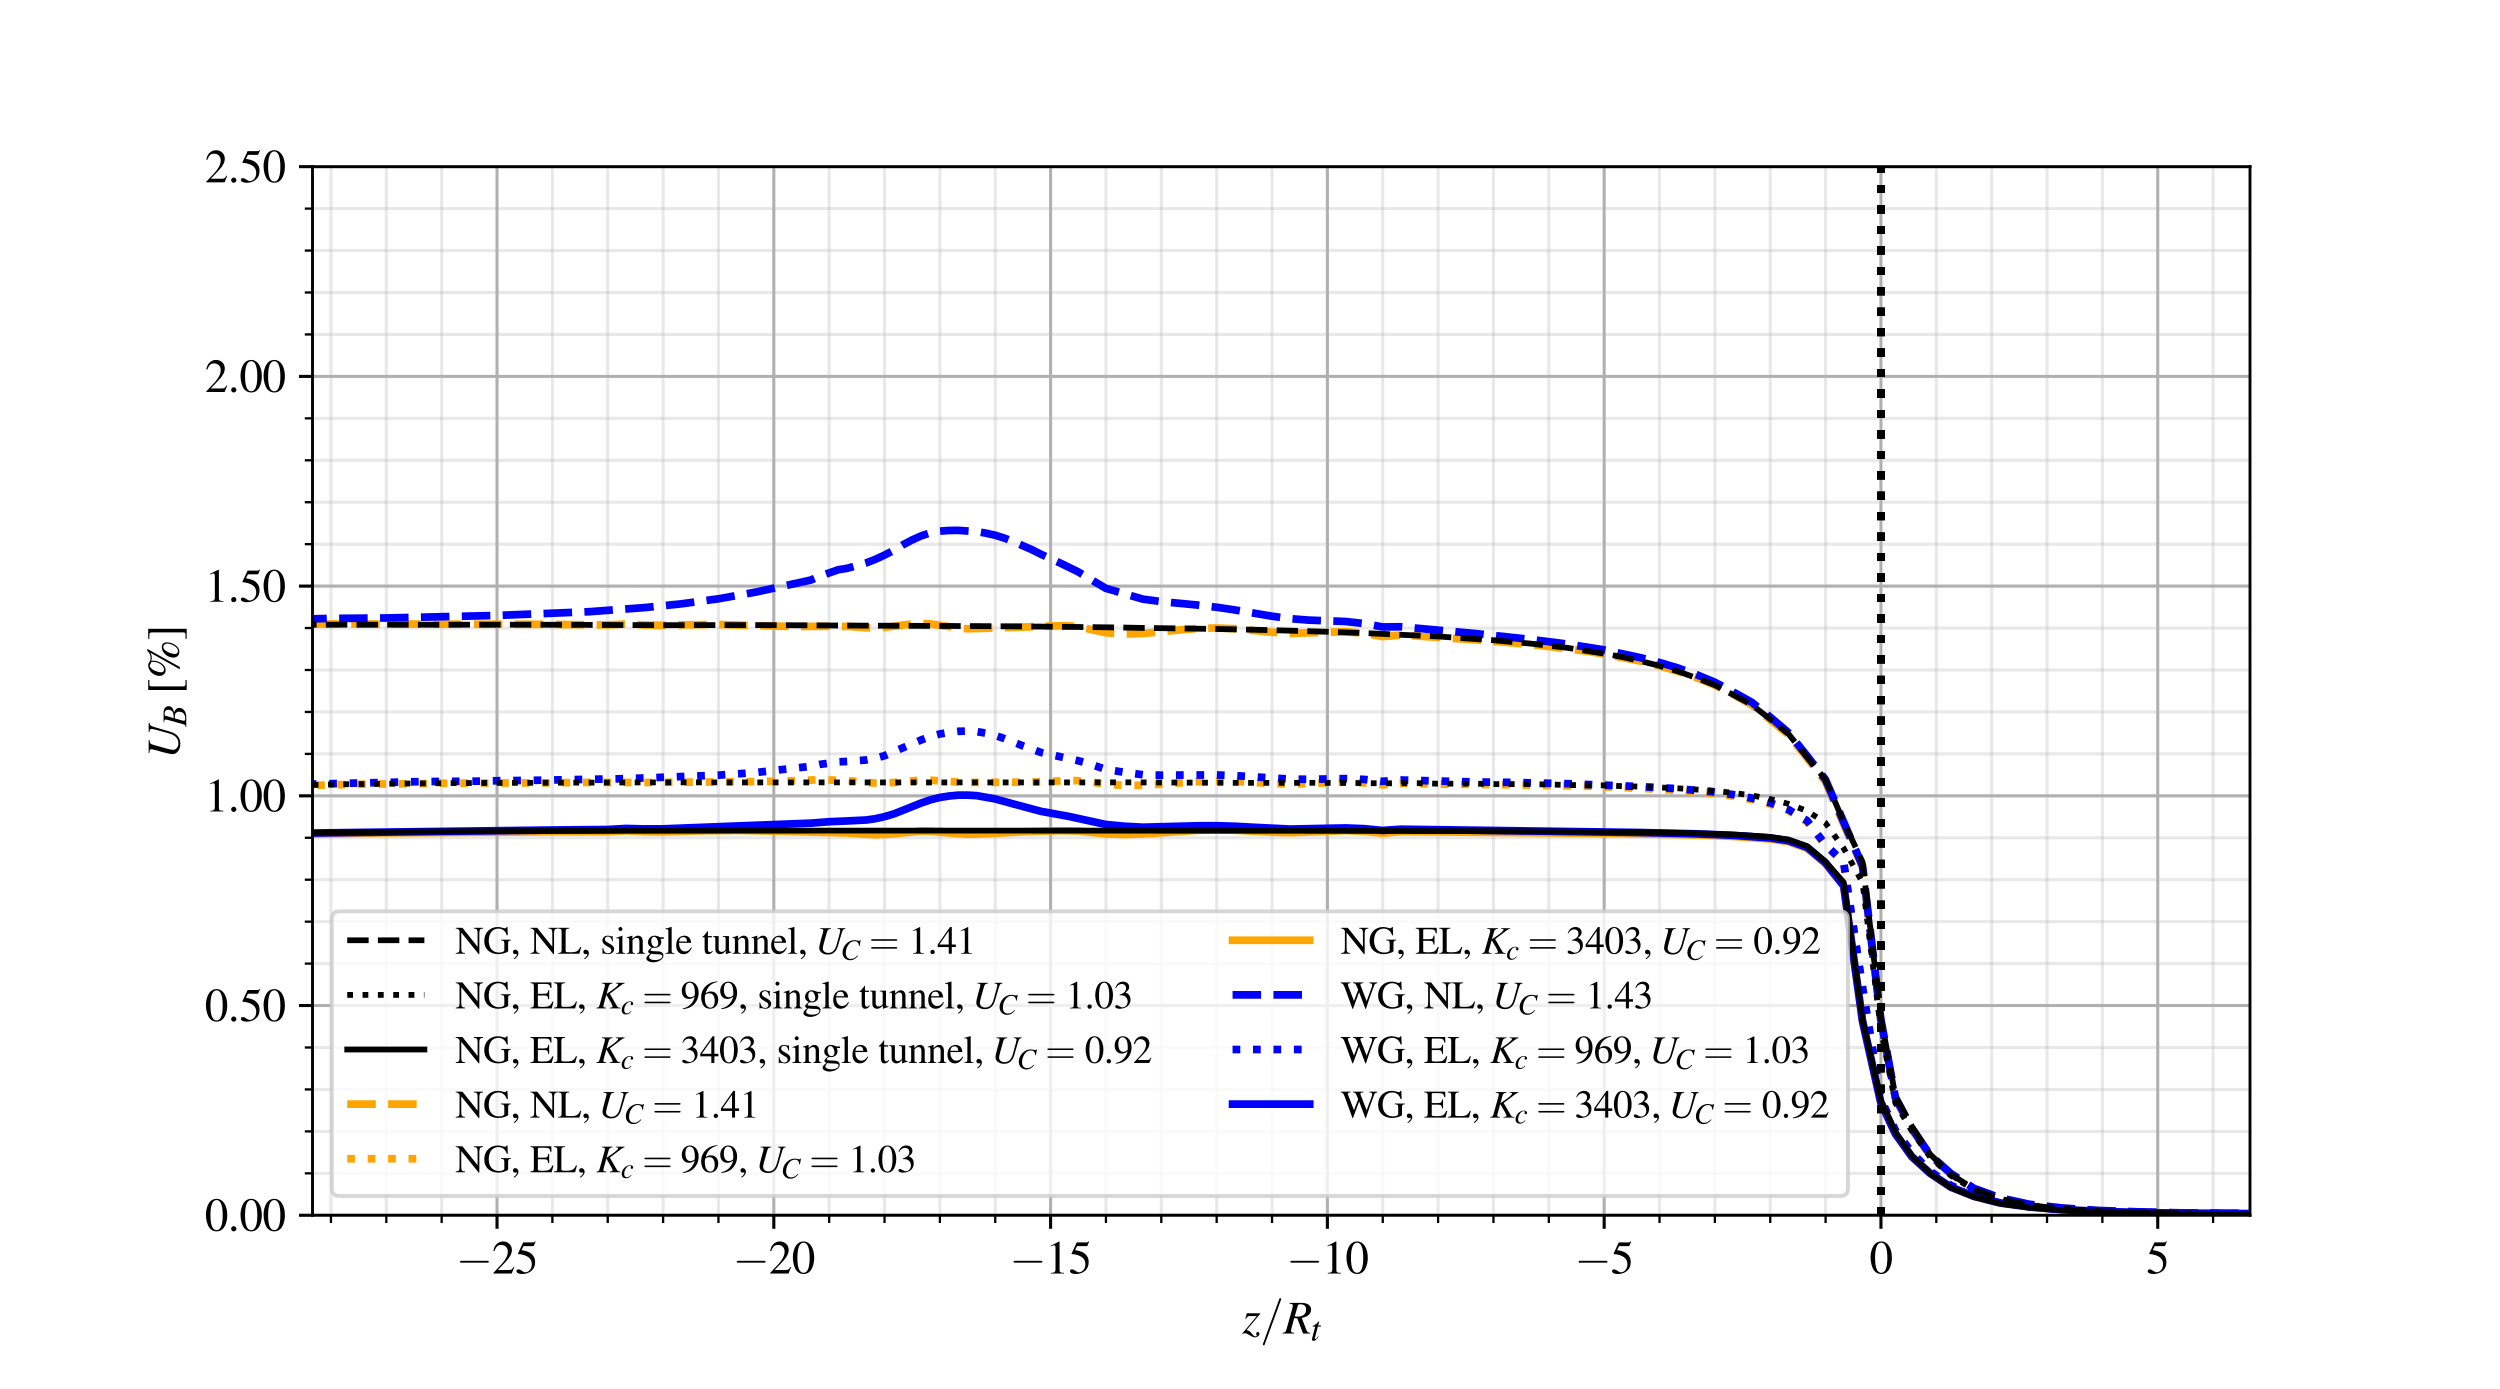 <?xml version="1.0" encoding="utf-8" standalone="no"?>
<!DOCTYPE svg PUBLIC "-//W3C//DTD SVG 1.1//EN"
  "http://www.w3.org/Graphics/SVG/1.1/DTD/svg11.dtd">
<svg xmlns:xlink="http://www.w3.org/1999/xlink" width="648pt" height="360pt" viewBox="0 0 648 360" xmlns="http://www.w3.org/2000/svg" version="1.1">
 <defs>
  <style type="text/css">*{stroke-linejoin: round; stroke-linecap: butt}</style>
 </defs>
 <g id="figure_1">
  <g id="patch_1">
   <path d="M 0 360 
L 648 360 
L 648 0 
L 0 0 
z
" style="fill: #ffffff"/>
  </g>
  <g id="axes_1">
   <g id="patch_2">
    <path d="M 81 315 
L 583.2 315 
L 583.2 43.2 
L 81 43.2 
z
" style="fill: #ffffff"/>
   </g>
   <g id="matplotlib.axis_1">
    <g id="xtick_1">
     <g id="line2d_1">
      <path d="M 128.829 315 
L 128.829 43.2 
" clip-path="url(#p76115aef6c)" style="fill: none; stroke: #b0b0b0; stroke-width: 0.8; stroke-linecap: square"/>
     </g>
     <g id="line2d_2">
      <defs>
       <path id="mdf9ebd2970" d="M 0 0 
L 0 3.5 
" style="stroke: #000000; stroke-width: 0.8"/>
      </defs>
      <g>
       <use xlink:href="#mdf9ebd2970" x="128.829" y="315" style="stroke: #000000; stroke-width: 0.8"/>
      </g>
     </g>
     <g id="text_1">
      <!-- $\mathdefault{-25}$ -->
      <g transform="translate(118.206 330.105)scale(0.12 -0.12)">
       <defs>
        <path id="CMSY10-0" d="M 4218 1472 
C 4326 1472 4442 1472 4442 1600 
C 4442 1728 4326 1728 4218 1728 
L 755 1728 
C 646 1728 531 1728 531 1600 
C 531 1472 646 1472 755 1472 
L 4218 1472 
z
" transform="scale(0.016)"/>
        <path id="NimbusRomNo9L-Regu-32" d="M 3040 879 
L 2957 912 
C 2720 544 2637 486 2349 486 
L 819 486 
L 1894 1621 
C 2464 2221 2714 2711 2714 3214 
C 2714 3858 2195 4352 1530 4352 
C 1178 4352 845 4211 608 3955 
C 403 3736 307 3530 198 3072 
L 333 3039 
C 589 3671 819 3878 1261 3878 
C 1798 3878 2163 3510 2163 2969 
C 2163 2466 1869 1866 1331 1292 
L 192 76 
L 192 0 
L 2688 0 
L 3040 879 
z
" transform="scale(0.016)"/>
        <path id="NimbusRomNo9L-Regu-35" d="M 1158 3718 
L 2413 3718 
C 2515 3718 2541 3731 2560 3775 
L 2803 4345 
L 2746 4390 
C 2650 4256 2586 4224 2451 4224 
L 1114 4224 
L 416 2717 
C 410 2705 410 2698 410 2686 
C 410 2654 435 2635 486 2635 
C 691 2635 947 2591 1210 2508 
C 1946 2274 2285 1882 2285 1255 
C 2285 647 1894 172 1395 172 
C 1267 172 1158 217 966 356 
C 762 502 614 565 480 565 
C 294 565 205 489 205 331 
C 205 89 506 -64 986 -64 
C 1523 -64 1984 108 2304 432 
C 2598 717 2733 1078 2733 1559 
C 2733 2015 2611 2306 2291 2622 
C 2010 2901 1645 3047 890 3180 
L 1158 3718 
z
" transform="scale(0.016)"/>
       </defs>
       <use xlink:href="#CMSY10-0" transform="scale(0.996)"/>
       <use xlink:href="#NimbusRomNo9L-Regu-32" transform="translate(77.409 0)scale(0.996)"/>
       <use xlink:href="#NimbusRomNo9L-Regu-35" transform="translate(127.222 0)scale(0.996)"/>
      </g>
     </g>
    </g>
    <g id="xtick_2">
     <g id="line2d_3">
      <path d="M 200.571 315 
L 200.571 43.2 
" clip-path="url(#p76115aef6c)" style="fill: none; stroke: #b0b0b0; stroke-width: 0.8; stroke-linecap: square"/>
     </g>
     <g id="line2d_4">
      <g>
       <use xlink:href="#mdf9ebd2970" x="200.571" y="315" style="stroke: #000000; stroke-width: 0.8"/>
      </g>
     </g>
     <g id="text_2">
      <!-- $\mathdefault{-20}$ -->
      <g transform="translate(189.949 330.105)scale(0.12 -0.12)">
       <defs>
        <path id="NimbusRomNo9L-Regu-30" d="M 1626 4352 
C 1274 4352 1005 4243 768 4019 
C 397 3661 154 2924 154 2176 
C 154 1478 365 729 666 371 
C 902 89 1229 -64 1600 -64 
C 1926 -64 2202 44 2432 268 
C 2803 620 3046 1363 3046 2137 
C 3046 3449 2464 4352 1626 4352 
z
M 1606 4185 
C 2144 4185 2432 3462 2432 2124 
C 2432 787 2150 102 1600 102 
C 1050 102 768 787 768 2118 
C 768 3475 1056 4185 1606 4185 
z
" transform="scale(0.016)"/>
       </defs>
       <use xlink:href="#CMSY10-0" transform="scale(0.996)"/>
       <use xlink:href="#NimbusRomNo9L-Regu-32" transform="translate(77.409 0)scale(0.996)"/>
       <use xlink:href="#NimbusRomNo9L-Regu-30" transform="translate(127.222 0)scale(0.996)"/>
      </g>
     </g>
    </g>
    <g id="xtick_3">
     <g id="line2d_5">
      <path d="M 272.314 315 
L 272.314 43.2 
" clip-path="url(#p76115aef6c)" style="fill: none; stroke: #b0b0b0; stroke-width: 0.8; stroke-linecap: square"/>
     </g>
     <g id="line2d_6">
      <g>
       <use xlink:href="#mdf9ebd2970" x="272.314" y="315" style="stroke: #000000; stroke-width: 0.8"/>
      </g>
     </g>
     <g id="text_3">
      <!-- $\mathdefault{-15}$ -->
      <g transform="translate(261.692 330.105)scale(0.12 -0.12)">
       <defs>
        <path id="NimbusRomNo9L-Regu-31" d="M 1862 4352 
L 710 3776 
L 710 3686 
C 787 3718 858 3743 883 3756 
C 998 3801 1107 3826 1171 3826 
C 1306 3826 1363 3731 1363 3525 
L 1363 599 
C 1363 386 1312 238 1210 179 
C 1114 121 1024 102 755 96 
L 755 0 
L 2522 0 
L 2522 96 
C 2016 102 1914 167 1914 477 
L 1914 4339 
L 1862 4352 
z
" transform="scale(0.016)"/>
       </defs>
       <use xlink:href="#CMSY10-0" transform="scale(0.996)"/>
       <use xlink:href="#NimbusRomNo9L-Regu-31" transform="translate(77.409 0)scale(0.996)"/>
       <use xlink:href="#NimbusRomNo9L-Regu-35" transform="translate(127.222 0)scale(0.996)"/>
      </g>
     </g>
    </g>
    <g id="xtick_4">
     <g id="line2d_7">
      <path d="M 344.057 315 
L 344.057 43.2 
" clip-path="url(#p76115aef6c)" style="fill: none; stroke: #b0b0b0; stroke-width: 0.8; stroke-linecap: square"/>
     </g>
     <g id="line2d_8">
      <g>
       <use xlink:href="#mdf9ebd2970" x="344.057" y="315" style="stroke: #000000; stroke-width: 0.8"/>
      </g>
     </g>
     <g id="text_4">
      <!-- $\mathdefault{-10}$ -->
      <g transform="translate(333.435 330.105)scale(0.12 -0.12)">
       <use xlink:href="#CMSY10-0" transform="scale(0.996)"/>
       <use xlink:href="#NimbusRomNo9L-Regu-31" transform="translate(77.409 0)scale(0.996)"/>
       <use xlink:href="#NimbusRomNo9L-Regu-30" transform="translate(127.222 0)scale(0.996)"/>
      </g>
     </g>
    </g>
    <g id="xtick_5">
     <g id="line2d_9">
      <path d="M 415.8 315 
L 415.8 43.2 
" clip-path="url(#p76115aef6c)" style="fill: none; stroke: #b0b0b0; stroke-width: 0.8; stroke-linecap: square"/>
     </g>
     <g id="line2d_10">
      <g>
       <use xlink:href="#mdf9ebd2970" x="415.8" y="315" style="stroke: #000000; stroke-width: 0.8"/>
      </g>
     </g>
     <g id="text_5">
      <!-- $\mathdefault{-5}$ -->
      <g transform="translate(408.167 330.105)scale(0.12 -0.12)">
       <use xlink:href="#CMSY10-0" transform="scale(0.996)"/>
       <use xlink:href="#NimbusRomNo9L-Regu-35" transform="translate(77.409 0)scale(0.996)"/>
      </g>
     </g>
    </g>
    <g id="xtick_6">
     <g id="line2d_11">
      <path d="M 487.543 315 
L 487.543 43.2 
" clip-path="url(#p76115aef6c)" style="fill: none; stroke: #b0b0b0; stroke-width: 0.8; stroke-linecap: square"/>
     </g>
     <g id="line2d_12">
      <g>
       <use xlink:href="#mdf9ebd2970" x="487.543" y="315" style="stroke: #000000; stroke-width: 0.8"/>
      </g>
     </g>
     <g id="text_6">
      <!-- $\mathdefault{0}$ -->
      <g transform="translate(484.554 330.105)scale(0.12 -0.12)">
       <use xlink:href="#NimbusRomNo9L-Regu-30" transform="scale(0.996)"/>
      </g>
     </g>
    </g>
    <g id="xtick_7">
     <g id="line2d_13">
      <path d="M 559.286 315 
L 559.286 43.2 
" clip-path="url(#p76115aef6c)" style="fill: none; stroke: #b0b0b0; stroke-width: 0.8; stroke-linecap: square"/>
     </g>
     <g id="line2d_14">
      <g>
       <use xlink:href="#mdf9ebd2970" x="559.286" y="315" style="stroke: #000000; stroke-width: 0.8"/>
      </g>
     </g>
     <g id="text_7">
      <!-- $\mathdefault{5}$ -->
      <g transform="translate(556.297 330.105)scale(0.12 -0.12)">
       <use xlink:href="#NimbusRomNo9L-Regu-35" transform="scale(0.996)"/>
      </g>
     </g>
    </g>
    <g id="xtick_8">
     <g id="line2d_15">
      <path d="M 85.783 315 
L 85.783 43.2 
" clip-path="url(#p76115aef6c)" style="fill: none; stroke: #b0b0b0; stroke-opacity: 0.3; stroke-width: 0.8; stroke-linecap: square"/>
     </g>
     <g id="line2d_16">
      <defs>
       <path id="m99fc51fa81" d="M 0 0 
L 0 2 
" style="stroke: #000000; stroke-width: 0.6"/>
      </defs>
      <g>
       <use xlink:href="#m99fc51fa81" x="85.783" y="315" style="stroke: #000000; stroke-width: 0.6"/>
      </g>
     </g>
    </g>
    <g id="xtick_9">
     <g id="line2d_17">
      <path d="M 100.131 315 
L 100.131 43.2 
" clip-path="url(#p76115aef6c)" style="fill: none; stroke: #b0b0b0; stroke-opacity: 0.3; stroke-width: 0.8; stroke-linecap: square"/>
     </g>
     <g id="line2d_18">
      <g>
       <use xlink:href="#m99fc51fa81" x="100.131" y="315" style="stroke: #000000; stroke-width: 0.6"/>
      </g>
     </g>
    </g>
    <g id="xtick_10">
     <g id="line2d_19">
      <path d="M 114.48 315 
L 114.48 43.2 
" clip-path="url(#p76115aef6c)" style="fill: none; stroke: #b0b0b0; stroke-opacity: 0.3; stroke-width: 0.8; stroke-linecap: square"/>
     </g>
     <g id="line2d_20">
      <g>
       <use xlink:href="#m99fc51fa81" x="114.48" y="315" style="stroke: #000000; stroke-width: 0.6"/>
      </g>
     </g>
    </g>
    <g id="xtick_11">
     <g id="line2d_21">
      <path d="M 143.177 315 
L 143.177 43.2 
" clip-path="url(#p76115aef6c)" style="fill: none; stroke: #b0b0b0; stroke-opacity: 0.3; stroke-width: 0.8; stroke-linecap: square"/>
     </g>
     <g id="line2d_22">
      <g>
       <use xlink:href="#m99fc51fa81" x="143.177" y="315" style="stroke: #000000; stroke-width: 0.6"/>
      </g>
     </g>
    </g>
    <g id="xtick_12">
     <g id="line2d_23">
      <path d="M 157.526 315 
L 157.526 43.2 
" clip-path="url(#p76115aef6c)" style="fill: none; stroke: #b0b0b0; stroke-opacity: 0.3; stroke-width: 0.8; stroke-linecap: square"/>
     </g>
     <g id="line2d_24">
      <g>
       <use xlink:href="#m99fc51fa81" x="157.526" y="315" style="stroke: #000000; stroke-width: 0.6"/>
      </g>
     </g>
    </g>
    <g id="xtick_13">
     <g id="line2d_25">
      <path d="M 171.874 315 
L 171.874 43.2 
" clip-path="url(#p76115aef6c)" style="fill: none; stroke: #b0b0b0; stroke-opacity: 0.3; stroke-width: 0.8; stroke-linecap: square"/>
     </g>
     <g id="line2d_26">
      <g>
       <use xlink:href="#m99fc51fa81" x="171.874" y="315" style="stroke: #000000; stroke-width: 0.6"/>
      </g>
     </g>
    </g>
    <g id="xtick_14">
     <g id="line2d_27">
      <path d="M 186.223 315 
L 186.223 43.2 
" clip-path="url(#p76115aef6c)" style="fill: none; stroke: #b0b0b0; stroke-opacity: 0.3; stroke-width: 0.8; stroke-linecap: square"/>
     </g>
     <g id="line2d_28">
      <g>
       <use xlink:href="#m99fc51fa81" x="186.223" y="315" style="stroke: #000000; stroke-width: 0.6"/>
      </g>
     </g>
    </g>
    <g id="xtick_15">
     <g id="line2d_29">
      <path d="M 214.92 315 
L 214.92 43.2 
" clip-path="url(#p76115aef6c)" style="fill: none; stroke: #b0b0b0; stroke-opacity: 0.3; stroke-width: 0.8; stroke-linecap: square"/>
     </g>
     <g id="line2d_30">
      <g>
       <use xlink:href="#m99fc51fa81" x="214.92" y="315" style="stroke: #000000; stroke-width: 0.6"/>
      </g>
     </g>
    </g>
    <g id="xtick_16">
     <g id="line2d_31">
      <path d="M 229.269 315 
L 229.269 43.2 
" clip-path="url(#p76115aef6c)" style="fill: none; stroke: #b0b0b0; stroke-opacity: 0.3; stroke-width: 0.8; stroke-linecap: square"/>
     </g>
     <g id="line2d_32">
      <g>
       <use xlink:href="#m99fc51fa81" x="229.269" y="315" style="stroke: #000000; stroke-width: 0.6"/>
      </g>
     </g>
    </g>
    <g id="xtick_17">
     <g id="line2d_33">
      <path d="M 243.617 315 
L 243.617 43.2 
" clip-path="url(#p76115aef6c)" style="fill: none; stroke: #b0b0b0; stroke-opacity: 0.3; stroke-width: 0.8; stroke-linecap: square"/>
     </g>
     <g id="line2d_34">
      <g>
       <use xlink:href="#m99fc51fa81" x="243.617" y="315" style="stroke: #000000; stroke-width: 0.6"/>
      </g>
     </g>
    </g>
    <g id="xtick_18">
     <g id="line2d_35">
      <path d="M 257.966 315 
L 257.966 43.2 
" clip-path="url(#p76115aef6c)" style="fill: none; stroke: #b0b0b0; stroke-opacity: 0.3; stroke-width: 0.8; stroke-linecap: square"/>
     </g>
     <g id="line2d_36">
      <g>
       <use xlink:href="#m99fc51fa81" x="257.966" y="315" style="stroke: #000000; stroke-width: 0.6"/>
      </g>
     </g>
    </g>
    <g id="xtick_19">
     <g id="line2d_37">
      <path d="M 286.663 315 
L 286.663 43.2 
" clip-path="url(#p76115aef6c)" style="fill: none; stroke: #b0b0b0; stroke-opacity: 0.3; stroke-width: 0.8; stroke-linecap: square"/>
     </g>
     <g id="line2d_38">
      <g>
       <use xlink:href="#m99fc51fa81" x="286.663" y="315" style="stroke: #000000; stroke-width: 0.6"/>
      </g>
     </g>
    </g>
    <g id="xtick_20">
     <g id="line2d_39">
      <path d="M 301.011 315 
L 301.011 43.2 
" clip-path="url(#p76115aef6c)" style="fill: none; stroke: #b0b0b0; stroke-opacity: 0.3; stroke-width: 0.8; stroke-linecap: square"/>
     </g>
     <g id="line2d_40">
      <g>
       <use xlink:href="#m99fc51fa81" x="301.011" y="315" style="stroke: #000000; stroke-width: 0.6"/>
      </g>
     </g>
    </g>
    <g id="xtick_21">
     <g id="line2d_41">
      <path d="M 315.36 315 
L 315.36 43.2 
" clip-path="url(#p76115aef6c)" style="fill: none; stroke: #b0b0b0; stroke-opacity: 0.3; stroke-width: 0.8; stroke-linecap: square"/>
     </g>
     <g id="line2d_42">
      <g>
       <use xlink:href="#m99fc51fa81" x="315.36" y="315" style="stroke: #000000; stroke-width: 0.6"/>
      </g>
     </g>
    </g>
    <g id="xtick_22">
     <g id="line2d_43">
      <path d="M 329.709 315 
L 329.709 43.2 
" clip-path="url(#p76115aef6c)" style="fill: none; stroke: #b0b0b0; stroke-opacity: 0.3; stroke-width: 0.8; stroke-linecap: square"/>
     </g>
     <g id="line2d_44">
      <g>
       <use xlink:href="#m99fc51fa81" x="329.709" y="315" style="stroke: #000000; stroke-width: 0.6"/>
      </g>
     </g>
    </g>
    <g id="xtick_23">
     <g id="line2d_45">
      <path d="M 358.406 315 
L 358.406 43.2 
" clip-path="url(#p76115aef6c)" style="fill: none; stroke: #b0b0b0; stroke-opacity: 0.3; stroke-width: 0.8; stroke-linecap: square"/>
     </g>
     <g id="line2d_46">
      <g>
       <use xlink:href="#m99fc51fa81" x="358.406" y="315" style="stroke: #000000; stroke-width: 0.6"/>
      </g>
     </g>
    </g>
    <g id="xtick_24">
     <g id="line2d_47">
      <path d="M 372.754 315 
L 372.754 43.2 
" clip-path="url(#p76115aef6c)" style="fill: none; stroke: #b0b0b0; stroke-opacity: 0.3; stroke-width: 0.8; stroke-linecap: square"/>
     </g>
     <g id="line2d_48">
      <g>
       <use xlink:href="#m99fc51fa81" x="372.754" y="315" style="stroke: #000000; stroke-width: 0.6"/>
      </g>
     </g>
    </g>
    <g id="xtick_25">
     <g id="line2d_49">
      <path d="M 387.103 315 
L 387.103 43.2 
" clip-path="url(#p76115aef6c)" style="fill: none; stroke: #b0b0b0; stroke-opacity: 0.3; stroke-width: 0.8; stroke-linecap: square"/>
     </g>
     <g id="line2d_50">
      <g>
       <use xlink:href="#m99fc51fa81" x="387.103" y="315" style="stroke: #000000; stroke-width: 0.6"/>
      </g>
     </g>
    </g>
    <g id="xtick_26">
     <g id="line2d_51">
      <path d="M 401.451 315 
L 401.451 43.2 
" clip-path="url(#p76115aef6c)" style="fill: none; stroke: #b0b0b0; stroke-opacity: 0.3; stroke-width: 0.8; stroke-linecap: square"/>
     </g>
     <g id="line2d_52">
      <g>
       <use xlink:href="#m99fc51fa81" x="401.451" y="315" style="stroke: #000000; stroke-width: 0.6"/>
      </g>
     </g>
    </g>
    <g id="xtick_27">
     <g id="line2d_53">
      <path d="M 430.149 315 
L 430.149 43.2 
" clip-path="url(#p76115aef6c)" style="fill: none; stroke: #b0b0b0; stroke-opacity: 0.3; stroke-width: 0.8; stroke-linecap: square"/>
     </g>
     <g id="line2d_54">
      <g>
       <use xlink:href="#m99fc51fa81" x="430.149" y="315" style="stroke: #000000; stroke-width: 0.6"/>
      </g>
     </g>
    </g>
    <g id="xtick_28">
     <g id="line2d_55">
      <path d="M 444.497 315 
L 444.497 43.2 
" clip-path="url(#p76115aef6c)" style="fill: none; stroke: #b0b0b0; stroke-opacity: 0.3; stroke-width: 0.8; stroke-linecap: square"/>
     </g>
     <g id="line2d_56">
      <g>
       <use xlink:href="#m99fc51fa81" x="444.497" y="315" style="stroke: #000000; stroke-width: 0.6"/>
      </g>
     </g>
    </g>
    <g id="xtick_29">
     <g id="line2d_57">
      <path d="M 458.846 315 
L 458.846 43.2 
" clip-path="url(#p76115aef6c)" style="fill: none; stroke: #b0b0b0; stroke-opacity: 0.3; stroke-width: 0.8; stroke-linecap: square"/>
     </g>
     <g id="line2d_58">
      <g>
       <use xlink:href="#m99fc51fa81" x="458.846" y="315" style="stroke: #000000; stroke-width: 0.6"/>
      </g>
     </g>
    </g>
    <g id="xtick_30">
     <g id="line2d_59">
      <path d="M 473.194 315 
L 473.194 43.2 
" clip-path="url(#p76115aef6c)" style="fill: none; stroke: #b0b0b0; stroke-opacity: 0.3; stroke-width: 0.8; stroke-linecap: square"/>
     </g>
     <g id="line2d_60">
      <g>
       <use xlink:href="#m99fc51fa81" x="473.194" y="315" style="stroke: #000000; stroke-width: 0.6"/>
      </g>
     </g>
    </g>
    <g id="xtick_31">
     <g id="line2d_61">
      <path d="M 501.891 315 
L 501.891 43.2 
" clip-path="url(#p76115aef6c)" style="fill: none; stroke: #b0b0b0; stroke-opacity: 0.3; stroke-width: 0.8; stroke-linecap: square"/>
     </g>
     <g id="line2d_62">
      <g>
       <use xlink:href="#m99fc51fa81" x="501.891" y="315" style="stroke: #000000; stroke-width: 0.6"/>
      </g>
     </g>
    </g>
    <g id="xtick_32">
     <g id="line2d_63">
      <path d="M 516.24 315 
L 516.24 43.2 
" clip-path="url(#p76115aef6c)" style="fill: none; stroke: #b0b0b0; stroke-opacity: 0.3; stroke-width: 0.8; stroke-linecap: square"/>
     </g>
     <g id="line2d_64">
      <g>
       <use xlink:href="#m99fc51fa81" x="516.24" y="315" style="stroke: #000000; stroke-width: 0.6"/>
      </g>
     </g>
    </g>
    <g id="xtick_33">
     <g id="line2d_65">
      <path d="M 530.589 315 
L 530.589 43.2 
" clip-path="url(#p76115aef6c)" style="fill: none; stroke: #b0b0b0; stroke-opacity: 0.3; stroke-width: 0.8; stroke-linecap: square"/>
     </g>
     <g id="line2d_66">
      <g>
       <use xlink:href="#m99fc51fa81" x="530.589" y="315" style="stroke: #000000; stroke-width: 0.6"/>
      </g>
     </g>
    </g>
    <g id="xtick_34">
     <g id="line2d_67">
      <path d="M 544.937 315 
L 544.937 43.2 
" clip-path="url(#p76115aef6c)" style="fill: none; stroke: #b0b0b0; stroke-opacity: 0.3; stroke-width: 0.8; stroke-linecap: square"/>
     </g>
     <g id="line2d_68">
      <g>
       <use xlink:href="#m99fc51fa81" x="544.937" y="315" style="stroke: #000000; stroke-width: 0.6"/>
      </g>
     </g>
    </g>
    <g id="xtick_35">
     <g id="line2d_69">
      <path d="M 573.634 315 
L 573.634 43.2 
" clip-path="url(#p76115aef6c)" style="fill: none; stroke: #b0b0b0; stroke-opacity: 0.3; stroke-width: 0.8; stroke-linecap: square"/>
     </g>
     <g id="line2d_70">
      <g>
       <use xlink:href="#m99fc51fa81" x="573.634" y="315" style="stroke: #000000; stroke-width: 0.6"/>
      </g>
     </g>
    </g>
    <g id="text_8">
     <!-- $z/R_t$ -->
     <g transform="translate(321.999 345.66)scale(0.12 -0.12)">
      <defs>
       <path id="NimbusRomNo9L-ReguItal-7a" d="M 518 1991 
C 653 2310 736 2368 1037 2368 
L 1971 2368 
L -13 -7 
L 45 -64 
C 147 19 230 51 339 51 
C 493 51 704 -32 1005 -225 
C 1325 -429 1542 -512 1722 -512 
C 2042 -512 2323 -278 2323 -13 
C 2323 121 2234 217 2099 217 
C 1971 198 1882 115 1882 0 
C 1882 -57 1901 -120 1939 -189 
C 1958 -227 1971 -265 1971 -284 
C 1971 -340 1901 -378 1798 -378 
C 1638 -378 1562 -328 1350 -63 
C 1069 301 947 385 576 469 
L 2432 2681 
L 2432 2752 
L 614 2752 
L 416 2013 
L 518 1991 
z
" transform="scale(0.016)"/>
       <path id="CMMI10-3d" d="M 2810 4557 
C 2842 4640 2842 4665 2842 4672 
C 2842 4742 2784 4800 2714 4800 
C 2669 4800 2624 4780 2605 4742 
L 384 -1357 
C 352 -1440 352 -1466 352 -1472 
C 352 -1543 410 -1600 480 -1600 
C 563 -1600 582 -1556 621 -1447 
L 2810 4557 
z
" transform="scale(0.016)"/>
       <path id="NimbusRomNo9L-ReguItal-52" d="M 3629 102 
C 3347 121 3219 229 3098 561 
L 2502 2121 
C 2995 2229 3206 2318 3437 2522 
C 3648 2707 3763 2955 3763 3242 
C 3763 3834 3290 4160 2432 4160 
L 845 4160 
L 845 4057 
C 1114 4019 1146 4012 1210 3967 
C 1261 3936 1299 3859 1299 3789 
C 1299 3713 1267 3560 1222 3388 
L 435 573 
C 320 198 275 159 -83 102 
L -83 0 
L 1478 0 
L 1478 102 
C 1088 153 1043 185 1043 395 
C 1043 459 1062 541 1120 764 
L 1478 2095 
L 1894 2063 
L 2682 0 
L 3629 0 
L 3629 102 
z
M 1971 3789 
C 2010 3923 2093 3967 2298 3967 
C 2829 3967 3091 3726 3091 3254 
C 3091 2624 2682 2299 1882 2299 
C 1779 2299 1709 2305 1555 2331 
L 1971 3789 
z
" transform="scale(0.016)"/>
       <path id="NimbusRomNo9L-ReguItal-74" d="M 1894 2752 
L 1382 2752 
L 1562 3411 
C 1568 3424 1568 3436 1568 3443 
C 1568 3488 1549 3507 1517 3507 
C 1478 3507 1459 3500 1421 3449 
C 1171 3123 774 2803 570 2745 
C 410 2694 365 2655 365 2585 
C 365 2579 365 2566 371 2547 
L 845 2547 
L 384 782 
C 371 724 365 705 346 647 
C 288 454 237 230 237 179 
C 237 38 371 -64 544 -64 
C 838 -64 1050 115 1453 711 
L 1370 756 
C 1056 352 954 249 851 249 
C 794 249 755 300 755 377 
C 755 384 755 390 762 410 
L 1325 2547 
L 1862 2547 
L 1894 2752 
z
" transform="scale(0.016)"/>
      </defs>
      <use xlink:href="#NimbusRomNo9L-ReguItal-7a" transform="scale(0.996)"/>
      <use xlink:href="#CMMI10-3d" transform="translate(38.754 0)scale(0.996)"/>
      <use xlink:href="#NimbusRomNo9L-ReguItal-52" transform="translate(88.567 0)scale(0.996)"/>
      <use xlink:href="#NimbusRomNo9L-ReguItal-74" transform="translate(147.595 -14.944)scale(0.737)"/>
     </g>
    </g>
   </g>
   <g id="matplotlib.axis_2">
    <g id="ytick_1">
     <g id="line2d_71">
      <path d="M 81 315 
L 583.2 315 
" clip-path="url(#p76115aef6c)" style="fill: none; stroke: #b0b0b0; stroke-width: 0.8; stroke-linecap: square"/>
     </g>
     <g id="line2d_72">
      <defs>
       <path id="m382118beea" d="M 0 0 
L -3.5 0 
" style="stroke: #000000; stroke-width: 0.8"/>
      </defs>
      <g>
       <use xlink:href="#m382118beea" x="81" y="315" style="stroke: #000000; stroke-width: 0.8"/>
      </g>
     </g>
     <g id="text_9">
      <!-- 0.00 -->
      <g transform="translate(53.078 319.053)scale(0.12 -0.12)">
       <defs>
        <path id="NimbusRomNo9L-Regu-2e" d="M 800 646 
C 608 646 448 480 448 281 
C 448 96 608 -64 794 -64 
C 992 -64 1158 96 1158 281 
C 1158 480 992 646 800 646 
z
" transform="scale(0.016)"/>
       </defs>
       <use xlink:href="#NimbusRomNo9L-Regu-30" transform="scale(0.996)"/>
       <use xlink:href="#NimbusRomNo9L-Regu-2e" transform="translate(49.813 0)scale(0.996)"/>
       <use xlink:href="#NimbusRomNo9L-Regu-30" transform="translate(74.72 0)scale(0.996)"/>
       <use xlink:href="#NimbusRomNo9L-Regu-30" transform="translate(124.533 0)scale(0.996)"/>
      </g>
     </g>
    </g>
    <g id="ytick_2">
     <g id="line2d_73">
      <path d="M 81 260.64 
L 583.2 260.64 
" clip-path="url(#p76115aef6c)" style="fill: none; stroke: #b0b0b0; stroke-width: 0.8; stroke-linecap: square"/>
     </g>
     <g id="line2d_74">
      <g>
       <use xlink:href="#m382118beea" x="81" y="260.64" style="stroke: #000000; stroke-width: 0.8"/>
      </g>
     </g>
     <g id="text_10">
      <!-- 0.50 -->
      <g transform="translate(53.078 264.693)scale(0.12 -0.12)">
       <use xlink:href="#NimbusRomNo9L-Regu-30" transform="scale(0.996)"/>
       <use xlink:href="#NimbusRomNo9L-Regu-2e" transform="translate(49.813 0)scale(0.996)"/>
       <use xlink:href="#NimbusRomNo9L-Regu-35" transform="translate(74.72 0)scale(0.996)"/>
       <use xlink:href="#NimbusRomNo9L-Regu-30" transform="translate(124.533 0)scale(0.996)"/>
      </g>
     </g>
    </g>
    <g id="ytick_3">
     <g id="line2d_75">
      <path d="M 81 206.28 
L 583.2 206.28 
" clip-path="url(#p76115aef6c)" style="fill: none; stroke: #b0b0b0; stroke-width: 0.8; stroke-linecap: square"/>
     </g>
     <g id="line2d_76">
      <g>
       <use xlink:href="#m382118beea" x="81" y="206.28" style="stroke: #000000; stroke-width: 0.8"/>
      </g>
     </g>
     <g id="text_11">
      <!-- 1.00 -->
      <g transform="translate(53.078 210.333)scale(0.12 -0.12)">
       <use xlink:href="#NimbusRomNo9L-Regu-31" transform="scale(0.996)"/>
       <use xlink:href="#NimbusRomNo9L-Regu-2e" transform="translate(49.813 0)scale(0.996)"/>
       <use xlink:href="#NimbusRomNo9L-Regu-30" transform="translate(74.72 0)scale(0.996)"/>
       <use xlink:href="#NimbusRomNo9L-Regu-30" transform="translate(124.533 0)scale(0.996)"/>
      </g>
     </g>
    </g>
    <g id="ytick_4">
     <g id="line2d_77">
      <path d="M 81 151.92 
L 583.2 151.92 
" clip-path="url(#p76115aef6c)" style="fill: none; stroke: #b0b0b0; stroke-width: 0.8; stroke-linecap: square"/>
     </g>
     <g id="line2d_78">
      <g>
       <use xlink:href="#m382118beea" x="81" y="151.92" style="stroke: #000000; stroke-width: 0.8"/>
      </g>
     </g>
     <g id="text_12">
      <!-- 1.50 -->
      <g transform="translate(53.078 155.973)scale(0.12 -0.12)">
       <use xlink:href="#NimbusRomNo9L-Regu-31" transform="scale(0.996)"/>
       <use xlink:href="#NimbusRomNo9L-Regu-2e" transform="translate(49.813 0)scale(0.996)"/>
       <use xlink:href="#NimbusRomNo9L-Regu-35" transform="translate(74.72 0)scale(0.996)"/>
       <use xlink:href="#NimbusRomNo9L-Regu-30" transform="translate(124.533 0)scale(0.996)"/>
      </g>
     </g>
    </g>
    <g id="ytick_5">
     <g id="line2d_79">
      <path d="M 81 97.56 
L 583.2 97.56 
" clip-path="url(#p76115aef6c)" style="fill: none; stroke: #b0b0b0; stroke-width: 0.8; stroke-linecap: square"/>
     </g>
     <g id="line2d_80">
      <g>
       <use xlink:href="#m382118beea" x="81" y="97.56" style="stroke: #000000; stroke-width: 0.8"/>
      </g>
     </g>
     <g id="text_13">
      <!-- 2.00 -->
      <g transform="translate(53.078 101.613)scale(0.12 -0.12)">
       <use xlink:href="#NimbusRomNo9L-Regu-32" transform="scale(0.996)"/>
       <use xlink:href="#NimbusRomNo9L-Regu-2e" transform="translate(49.813 0)scale(0.996)"/>
       <use xlink:href="#NimbusRomNo9L-Regu-30" transform="translate(74.72 0)scale(0.996)"/>
       <use xlink:href="#NimbusRomNo9L-Regu-30" transform="translate(124.533 0)scale(0.996)"/>
      </g>
     </g>
    </g>
    <g id="ytick_6">
     <g id="line2d_81">
      <path d="M 81 43.2 
L 583.2 43.2 
" clip-path="url(#p76115aef6c)" style="fill: none; stroke: #b0b0b0; stroke-width: 0.8; stroke-linecap: square"/>
     </g>
     <g id="line2d_82">
      <g>
       <use xlink:href="#m382118beea" x="81" y="43.2" style="stroke: #000000; stroke-width: 0.8"/>
      </g>
     </g>
     <g id="text_14">
      <!-- 2.50 -->
      <g transform="translate(53.078 47.253)scale(0.12 -0.12)">
       <use xlink:href="#NimbusRomNo9L-Regu-32" transform="scale(0.996)"/>
       <use xlink:href="#NimbusRomNo9L-Regu-2e" transform="translate(49.813 0)scale(0.996)"/>
       <use xlink:href="#NimbusRomNo9L-Regu-35" transform="translate(74.72 0)scale(0.996)"/>
       <use xlink:href="#NimbusRomNo9L-Regu-30" transform="translate(124.533 0)scale(0.996)"/>
      </g>
     </g>
    </g>
    <g id="ytick_7">
     <g id="line2d_83">
      <path d="M 81 304.128 
L 583.2 304.128 
" clip-path="url(#p76115aef6c)" style="fill: none; stroke: #b0b0b0; stroke-opacity: 0.3; stroke-width: 0.8; stroke-linecap: square"/>
     </g>
     <g id="line2d_84">
      <defs>
       <path id="me5109894e3" d="M 0 0 
L -2 0 
" style="stroke: #000000; stroke-width: 0.6"/>
      </defs>
      <g>
       <use xlink:href="#me5109894e3" x="81" y="304.128" style="stroke: #000000; stroke-width: 0.6"/>
      </g>
     </g>
    </g>
    <g id="ytick_8">
     <g id="line2d_85">
      <path d="M 81 293.256 
L 583.2 293.256 
" clip-path="url(#p76115aef6c)" style="fill: none; stroke: #b0b0b0; stroke-opacity: 0.3; stroke-width: 0.8; stroke-linecap: square"/>
     </g>
     <g id="line2d_86">
      <g>
       <use xlink:href="#me5109894e3" x="81" y="293.256" style="stroke: #000000; stroke-width: 0.6"/>
      </g>
     </g>
    </g>
    <g id="ytick_9">
     <g id="line2d_87">
      <path d="M 81 282.384 
L 583.2 282.384 
" clip-path="url(#p76115aef6c)" style="fill: none; stroke: #b0b0b0; stroke-opacity: 0.3; stroke-width: 0.8; stroke-linecap: square"/>
     </g>
     <g id="line2d_88">
      <g>
       <use xlink:href="#me5109894e3" x="81" y="282.384" style="stroke: #000000; stroke-width: 0.6"/>
      </g>
     </g>
    </g>
    <g id="ytick_10">
     <g id="line2d_89">
      <path d="M 81 271.512 
L 583.2 271.512 
" clip-path="url(#p76115aef6c)" style="fill: none; stroke: #b0b0b0; stroke-opacity: 0.3; stroke-width: 0.8; stroke-linecap: square"/>
     </g>
     <g id="line2d_90">
      <g>
       <use xlink:href="#me5109894e3" x="81" y="271.512" style="stroke: #000000; stroke-width: 0.6"/>
      </g>
     </g>
    </g>
    <g id="ytick_11">
     <g id="line2d_91">
      <path d="M 81 249.768 
L 583.2 249.768 
" clip-path="url(#p76115aef6c)" style="fill: none; stroke: #b0b0b0; stroke-opacity: 0.3; stroke-width: 0.8; stroke-linecap: square"/>
     </g>
     <g id="line2d_92">
      <g>
       <use xlink:href="#me5109894e3" x="81" y="249.768" style="stroke: #000000; stroke-width: 0.6"/>
      </g>
     </g>
    </g>
    <g id="ytick_12">
     <g id="line2d_93">
      <path d="M 81 238.896 
L 583.2 238.896 
" clip-path="url(#p76115aef6c)" style="fill: none; stroke: #b0b0b0; stroke-opacity: 0.3; stroke-width: 0.8; stroke-linecap: square"/>
     </g>
     <g id="line2d_94">
      <g>
       <use xlink:href="#me5109894e3" x="81" y="238.896" style="stroke: #000000; stroke-width: 0.6"/>
      </g>
     </g>
    </g>
    <g id="ytick_13">
     <g id="line2d_95">
      <path d="M 81 228.024 
L 583.2 228.024 
" clip-path="url(#p76115aef6c)" style="fill: none; stroke: #b0b0b0; stroke-opacity: 0.3; stroke-width: 0.8; stroke-linecap: square"/>
     </g>
     <g id="line2d_96">
      <g>
       <use xlink:href="#me5109894e3" x="81" y="228.024" style="stroke: #000000; stroke-width: 0.6"/>
      </g>
     </g>
    </g>
    <g id="ytick_14">
     <g id="line2d_97">
      <path d="M 81 217.152 
L 583.2 217.152 
" clip-path="url(#p76115aef6c)" style="fill: none; stroke: #b0b0b0; stroke-opacity: 0.3; stroke-width: 0.8; stroke-linecap: square"/>
     </g>
     <g id="line2d_98">
      <g>
       <use xlink:href="#me5109894e3" x="81" y="217.152" style="stroke: #000000; stroke-width: 0.6"/>
      </g>
     </g>
    </g>
    <g id="ytick_15">
     <g id="line2d_99">
      <path d="M 81 195.408 
L 583.2 195.408 
" clip-path="url(#p76115aef6c)" style="fill: none; stroke: #b0b0b0; stroke-opacity: 0.3; stroke-width: 0.8; stroke-linecap: square"/>
     </g>
     <g id="line2d_100">
      <g>
       <use xlink:href="#me5109894e3" x="81" y="195.408" style="stroke: #000000; stroke-width: 0.6"/>
      </g>
     </g>
    </g>
    <g id="ytick_16">
     <g id="line2d_101">
      <path d="M 81 184.536 
L 583.2 184.536 
" clip-path="url(#p76115aef6c)" style="fill: none; stroke: #b0b0b0; stroke-opacity: 0.3; stroke-width: 0.8; stroke-linecap: square"/>
     </g>
     <g id="line2d_102">
      <g>
       <use xlink:href="#me5109894e3" x="81" y="184.536" style="stroke: #000000; stroke-width: 0.6"/>
      </g>
     </g>
    </g>
    <g id="ytick_17">
     <g id="line2d_103">
      <path d="M 81 173.664 
L 583.2 173.664 
" clip-path="url(#p76115aef6c)" style="fill: none; stroke: #b0b0b0; stroke-opacity: 0.3; stroke-width: 0.8; stroke-linecap: square"/>
     </g>
     <g id="line2d_104">
      <g>
       <use xlink:href="#me5109894e3" x="81" y="173.664" style="stroke: #000000; stroke-width: 0.6"/>
      </g>
     </g>
    </g>
    <g id="ytick_18">
     <g id="line2d_105">
      <path d="M 81 162.792 
L 583.2 162.792 
" clip-path="url(#p76115aef6c)" style="fill: none; stroke: #b0b0b0; stroke-opacity: 0.3; stroke-width: 0.8; stroke-linecap: square"/>
     </g>
     <g id="line2d_106">
      <g>
       <use xlink:href="#me5109894e3" x="81" y="162.792" style="stroke: #000000; stroke-width: 0.6"/>
      </g>
     </g>
    </g>
    <g id="ytick_19">
     <g id="line2d_107">
      <path d="M 81 141.048 
L 583.2 141.048 
" clip-path="url(#p76115aef6c)" style="fill: none; stroke: #b0b0b0; stroke-opacity: 0.3; stroke-width: 0.8; stroke-linecap: square"/>
     </g>
     <g id="line2d_108">
      <g>
       <use xlink:href="#me5109894e3" x="81" y="141.048" style="stroke: #000000; stroke-width: 0.6"/>
      </g>
     </g>
    </g>
    <g id="ytick_20">
     <g id="line2d_109">
      <path d="M 81 130.176 
L 583.2 130.176 
" clip-path="url(#p76115aef6c)" style="fill: none; stroke: #b0b0b0; stroke-opacity: 0.3; stroke-width: 0.8; stroke-linecap: square"/>
     </g>
     <g id="line2d_110">
      <g>
       <use xlink:href="#me5109894e3" x="81" y="130.176" style="stroke: #000000; stroke-width: 0.6"/>
      </g>
     </g>
    </g>
    <g id="ytick_21">
     <g id="line2d_111">
      <path d="M 81 119.304 
L 583.2 119.304 
" clip-path="url(#p76115aef6c)" style="fill: none; stroke: #b0b0b0; stroke-opacity: 0.3; stroke-width: 0.8; stroke-linecap: square"/>
     </g>
     <g id="line2d_112">
      <g>
       <use xlink:href="#me5109894e3" x="81" y="119.304" style="stroke: #000000; stroke-width: 0.6"/>
      </g>
     </g>
    </g>
    <g id="ytick_22">
     <g id="line2d_113">
      <path d="M 81 108.432 
L 583.2 108.432 
" clip-path="url(#p76115aef6c)" style="fill: none; stroke: #b0b0b0; stroke-opacity: 0.3; stroke-width: 0.8; stroke-linecap: square"/>
     </g>
     <g id="line2d_114">
      <g>
       <use xlink:href="#me5109894e3" x="81" y="108.432" style="stroke: #000000; stroke-width: 0.6"/>
      </g>
     </g>
    </g>
    <g id="ytick_23">
     <g id="line2d_115">
      <path d="M 81 86.688 
L 583.2 86.688 
" clip-path="url(#p76115aef6c)" style="fill: none; stroke: #b0b0b0; stroke-opacity: 0.3; stroke-width: 0.8; stroke-linecap: square"/>
     </g>
     <g id="line2d_116">
      <g>
       <use xlink:href="#me5109894e3" x="81" y="86.688" style="stroke: #000000; stroke-width: 0.6"/>
      </g>
     </g>
    </g>
    <g id="ytick_24">
     <g id="line2d_117">
      <path d="M 81 75.816 
L 583.2 75.816 
" clip-path="url(#p76115aef6c)" style="fill: none; stroke: #b0b0b0; stroke-opacity: 0.3; stroke-width: 0.8; stroke-linecap: square"/>
     </g>
     <g id="line2d_118">
      <g>
       <use xlink:href="#me5109894e3" x="81" y="75.816" style="stroke: #000000; stroke-width: 0.6"/>
      </g>
     </g>
    </g>
    <g id="ytick_25">
     <g id="line2d_119">
      <path d="M 81 64.944 
L 583.2 64.944 
" clip-path="url(#p76115aef6c)" style="fill: none; stroke: #b0b0b0; stroke-opacity: 0.3; stroke-width: 0.8; stroke-linecap: square"/>
     </g>
     <g id="line2d_120">
      <g>
       <use xlink:href="#me5109894e3" x="81" y="64.944" style="stroke: #000000; stroke-width: 0.6"/>
      </g>
     </g>
    </g>
    <g id="ytick_26">
     <g id="line2d_121">
      <path d="M 81 54.072 
L 583.2 54.072 
" clip-path="url(#p76115aef6c)" style="fill: none; stroke: #b0b0b0; stroke-opacity: 0.3; stroke-width: 0.8; stroke-linecap: square"/>
     </g>
     <g id="line2d_122">
      <g>
       <use xlink:href="#me5109894e3" x="81" y="54.072" style="stroke: #000000; stroke-width: 0.6"/>
      </g>
     </g>
    </g>
    <g id="text_15">
     <!-- $U_B$ [\%] -->
     <g transform="translate(46.49 196.709)rotate(-90)scale(0.12 -0.12)">
      <defs>
       <path id="NimbusRomNo9L-ReguItal-55" d="M 4896 4160 
L 3622 4160 
L 3622 4057 
C 3827 4038 3891 4025 3968 3974 
C 4032 3936 4077 3846 4077 3763 
C 4077 3661 3910 3009 3603 1929 
C 3578 1846 3552 1738 3520 1616 
C 3405 1201 3309 945 3168 728 
C 2918 332 2573 134 2125 134 
C 1594 134 1229 441 1229 888 
C 1229 1105 1427 1878 1856 3354 
C 1869 3399 1882 3444 1888 3476 
C 2022 3923 2125 4012 2560 4057 
L 2560 4160 
L 813 4160 
L 813 4057 
C 1242 4019 1312 3980 1312 3795 
C 1312 3719 1293 3616 1267 3508 
L 928 2281 
C 736 1591 653 1182 653 926 
C 653 313 1242 -128 2048 -128 
C 2886 -128 3418 326 3699 1284 
L 4230 3105 
C 4474 3936 4499 3968 4896 4057 
L 4896 4160 
z
" transform="scale(0.016)"/>
       <path id="NimbusRomNo9L-ReguItal-42" d="M -51 0 
L 1754 0 
C 2758 0 3450 523 3450 1274 
C 3450 1510 3373 1732 3232 1872 
C 3104 2019 2976 2095 2643 2235 
C 3098 2344 3283 2420 3488 2598 
C 3667 2751 3763 2968 3763 3222 
C 3763 3827 3309 4160 2483 4160 
L 832 4160 
L 832 4057 
C 1229 4025 1325 3974 1325 3795 
C 1325 3700 1299 3541 1254 3388 
L 467 574 
C 352 204 307 166 -51 102 
L -51 0 
z
M 1523 2108 
C 1939 2108 2208 2083 2336 2032 
C 2598 1923 2758 1643 2758 1299 
C 2758 612 2285 192 1504 192 
C 1235 192 1094 287 1094 459 
C 1094 535 1171 841 1318 1350 
C 1402 1637 1440 1783 1523 2108 
z
M 2003 3789 
C 2042 3929 2118 3967 2368 3967 
C 2880 3967 3117 3751 3117 3280 
C 3117 2917 2963 2637 2688 2484 
C 2470 2356 2163 2312 1587 2312 
L 2003 3789 
z
" transform="scale(0.016)"/>
       <path id="NimbusRomNo9L-Regu-5b" d="M 1914 -832 
L 1363 -832 
C 1152 -832 1050 -724 1050 -501 
L 1050 3783 
C 1050 3981 1133 4063 1338 4063 
L 1914 4063 
L 1914 4224 
L 563 4224 
L 563 -993 
L 1914 -993 
L 1914 -832 
z
" transform="scale(0.016)"/>
       <path id="NimbusRomNo9L-Regu-25" d="M 4282 2380 
C 3558 2380 2874 1630 2874 827 
C 2874 326 3181 0 3642 0 
C 3930 0 4166 102 4390 326 
C 4730 673 4941 1193 4941 1694 
C 4941 2131 4698 2380 4282 2380 
z
M 4326 2176 
C 4570 2176 4774 1944 4774 1662 
C 4774 1296 4614 859 4371 558 
C 4166 301 3981 192 3750 192 
C 3520 192 3360 358 3360 602 
C 3360 943 3539 1469 3776 1803 
C 3949 2060 4128 2176 4326 2176 
z
M 4058 4352 
L 3808 4352 
C 3462 4017 3206 3904 2810 3904 
C 2554 3904 2406 3950 2253 4084 
C 2086 4191 2003 4224 1805 4224 
C 1075 4224 390 3487 390 2671 
C 390 2221 730 1856 1146 1856 
C 1421 1856 1709 1984 1920 2208 
C 2253 2549 2458 3056 2458 3525 
C 2458 3615 2445 3692 2413 3807 
C 2528 3763 2643 3743 2829 3743 
C 3110 3743 3277 3788 3533 3930 
L 1286 -64 
L 1594 -64 
L 4058 4352 
z
M 2240 3862 
C 2278 3733 2298 3636 2298 3546 
C 2298 2816 1773 2073 1254 2073 
C 1030 2073 877 2235 877 2467 
C 877 2738 1005 3177 1178 3500 
C 1363 3814 1606 4031 1805 4031 
C 1837 4031 1850 4025 1888 3993 
C 1978 3910 2054 3878 2240 3827 
L 2240 3862 
z
" transform="scale(0.016)"/>
       <path id="NimbusRomNo9L-Regu-5d" d="M 218 -832 
L 218 -993 
L 1568 -993 
L 1568 4224 
L 218 4224 
L 218 4063 
L 768 4063 
C 979 4063 1082 3955 1082 3732 
L 1082 -552 
C 1082 -750 992 -832 794 -832 
L 218 -832 
z
" transform="scale(0.016)"/>
      </defs>
      <use xlink:href="#NimbusRomNo9L-ReguItal-55" transform="scale(0.996)"/>
      <use xlink:href="#NimbusRomNo9L-ReguItal-42" transform="translate(69.439 -14.944)scale(0.737)"/>
      <use xlink:href="#NimbusRomNo9L-Regu-5b" transform="translate(139.889 0)scale(0.996)"/>
      <use xlink:href="#NimbusRomNo9L-Regu-25" transform="translate(173.065 0)scale(0.996)"/>
      <use xlink:href="#NimbusRomNo9L-Regu-5d" transform="translate(256.053 0)scale(0.996)"/>
     </g>
    </g>
   </g>
   <g id="line2d_123">
    <path d="M 612.012 314.773 
L 580.043 314.58 
L 566.613 314.438 
L 554.646 314.17 
L 543.971 313.81 
L 534.458 313.167 
L 525.978 312.21 
L 518.416 310.564 
L 511.672 308.11 
L 505.675 304.295 
L 500.308 299.54 
L 495.545 292.756 
L 491.283 284.819 
L 487.495 264.347 
L 482.76 224.762 
L 477.881 213.651 
L 473.146 202.584 
L 468.411 196.495 
L 463.533 190.407 
L 454.063 182.688 
L 449.184 179.97 
L 444.449 177.578 
L 439.714 175.621 
L 434.836 173.99 
L 430.101 172.577 
L 425.366 171.381 
L 415.752 169.533 
L 411.017 168.772 
L 401.404 167.576 
L 396.669 167.032 
L 382.32 165.836 
L 363.093 164.594 
L 358.358 165.015 
L 353.623 164.132 
L 348.744 163.747 
L 334.396 164.176 
L 329.661 163.878 
L 320.047 162.97 
L 315.312 162.774 
L 310.577 162.893 
L 305.699 163.278 
L 296.229 164.206 
L 291.35 164.351 
L 286.615 164.018 
L 279.441 162.422 
L 277.001 162.182 
L 272.266 162.253 
L 267.531 162.458 
L 255.479 162.85 
L 250.744 162.967 
L 248.304 162.777 
L 241.13 161.703 
L 238.834 161.568 
L 236.395 161.717 
L 229.221 162.631 
L 226.781 162.756 
L 224.486 162.704 
L 219.607 162.359 
L 212.433 162.352 
L 205.259 162.396 
L 195.789 162.153 
L 186.175 161.858 
L 176.561 161.975 
L 171.826 162.079 
L 167.091 162.001 
L 162.213 161.736 
L 157.478 161.981 
L 138.394 161.814 
L 71.386 161.705 
L 66.651 161.596 
L 52.303 161.487 
L 42.689 161.379 
L 37.954 160.944 
L 33.076 161.379 
L 28.341 159.639 
L 23.606 162.466 
L 18.727 152.681 
L 13.992 164.205 
L 9.257 159.53 
L 9.257 159.53 
" clip-path="url(#p76115aef6c)" style="fill: none; stroke-dasharray: 7.4,3.2; stroke-dashoffset: 0; stroke: #ffa500; stroke-width: 2"/>
   </g>
   <g id="line2d_124">
    <path d="M 612.012 314.79 
L 566.613 314.491 
L 554.646 314.315 
L 543.971 313.993 
L 534.458 313.552 
L 525.978 312.808 
L 518.416 311.7 
L 511.672 309.938 
L 505.675 307.331 
L 500.308 303.671 
L 495.545 298.822 
L 491.283 293.158 
L 487.495 285.059 
L 482.76 255.943 
L 477.881 223.73 
L 473.146 219.229 
L 468.411 213.042 
L 463.533 210.14 
L 458.798 208.411 
L 454.063 207.237 
L 449.184 206.334 
L 439.714 205.193 
L 425.366 204.323 
L 411.017 203.779 
L 387.055 203.345 
L 372.706 203.236 
L 363.093 203.028 
L 358.358 203.437 
L 353.623 202.905 
L 348.744 202.732 
L 334.396 203.247 
L 329.661 203.079 
L 320.047 202.539 
L 315.312 202.461 
L 310.577 202.6 
L 296.229 203.547 
L 291.35 203.571 
L 286.615 203.274 
L 281.88 202.552 
L 279.441 202.344 
L 277.001 202.315 
L 267.531 202.725 
L 253.183 202.802 
L 250.744 202.832 
L 246.009 202.571 
L 241.13 202.218 
L 238.834 202.201 
L 233.956 202.602 
L 231.66 202.837 
L 229.221 202.958 
L 226.781 202.961 
L 224.486 202.817 
L 219.607 202.283 
L 212.433 202.118 
L 205.259 202.365 
L 195.789 202.603 
L 167.091 202.821 
L 152.743 202.801 
L 143.129 202.91 
L 114.432 203.018 
L 109.697 203.127 
L 95.349 203.236 
L 57.038 204.106 
L 52.303 204.432 
L 47.424 204.649 
L 42.689 205.193 
L 37.954 205.193 
L 33.076 206.4 
L 28.341 205.302 
L 23.606 209.509 
L 18.727 200.518 
L 13.992 215.021 
L 9.257 208.748 
L 9.257 208.748 
" clip-path="url(#p76115aef6c)" style="fill: none; stroke-dasharray: 2,3.3; stroke-dashoffset: 0; stroke: #ffa500; stroke-width: 2"/>
   </g>
   <g id="line2d_125">
    <path d="M 612.012 314.771 
L 566.613 314.486 
L 554.646 314.315 
L 543.971 313.998 
L 534.458 313.579 
L 525.978 312.857 
L 518.416 311.829 
L 511.672 310.132 
L 505.675 307.749 
L 500.308 304.19 
L 495.545 299.866 
L 491.283 293.995 
L 487.495 285.928 
L 482.76 264.684 
L 477.881 229.731 
L 473.146 223.86 
L 468.411 219.892 
L 463.533 218.163 
L 458.798 217.456 
L 449.184 216.804 
L 439.714 216.434 
L 420.487 216.065 
L 387.055 215.771 
L 363.093 215.556 
L 358.358 215.975 
L 353.623 215.485 
L 348.744 215.312 
L 334.396 215.827 
L 329.661 215.697 
L 320.047 215.199 
L 315.312 215.105 
L 310.577 215.211 
L 300.964 215.846 
L 296.229 216.16 
L 291.35 216.312 
L 286.615 216.151 
L 279.441 215.392 
L 274.706 215.324 
L 265.092 215.598 
L 257.918 215.986 
L 253.183 216.221 
L 250.744 216.243 
L 246.009 215.893 
L 241.13 215.489 
L 238.834 215.459 
L 233.956 215.871 
L 231.66 216.143 
L 226.781 216.367 
L 222.046 216.102 
L 219.607 215.898 
L 200.524 215.429 
L 190.91 215.259 
L 181.44 215.373 
L 171.826 215.651 
L 167.091 215.581 
L 162.213 215.361 
L 157.478 215.61 
L 143.129 215.608 
L 100.084 215.891 
L 76.121 216.25 
L 57.038 216.815 
L 52.303 217.109 
L 47.424 217.272 
L 42.689 217.87 
L 37.954 217.815 
L 33.076 219.316 
L 28.341 217.88 
L 23.606 222.969 
L 18.727 212.792 
L 13.992 229.611 
L 9.257 221.316 
L 9.257 221.316 
" clip-path="url(#p76115aef6c)" style="fill: none; stroke: #ffa500; stroke-width: 2; stroke-linecap: square"/>
   </g>
   <g id="line2d_126">
    <path d="M 612.012 314.758 
L 580.043 314.546 
L 566.613 314.397 
L 554.646 314.121 
L 543.971 313.754 
L 534.458 313.107 
L 525.978 312.147 
L 518.416 310.497 
L 511.672 308.04 
L 505.675 304.194 
L 500.308 299.377 
L 495.545 292.473 
L 491.283 284.471 
L 487.495 264.119 
L 482.76 224.436 
L 473.146 202.04 
L 468.411 195.952 
L 463.533 189.863 
L 458.798 185.841 
L 454.063 182.035 
L 449.184 179.317 
L 444.449 176.817 
L 439.714 174.86 
L 434.836 173.12 
L 430.101 171.707 
L 425.366 170.511 
L 415.752 168.445 
L 406.139 166.923 
L 396.669 165.727 
L 382.32 164.205 
L 363.093 162.461 
L 358.358 162.507 
L 353.623 161.627 
L 348.744 161.091 
L 339.274 160.738 
L 334.396 160.357 
L 329.661 159.713 
L 320.047 158.094 
L 315.312 157.394 
L 310.577 156.845 
L 300.964 155.922 
L 296.229 155.297 
L 286.615 152.499 
L 279.441 148.208 
L 274.706 145.897 
L 269.827 143.67 
L 267.531 142.506 
L 262.653 140.381 
L 260.357 139.492 
L 257.918 138.72 
L 255.479 138.183 
L 253.183 137.799 
L 248.304 137.466 
L 246.009 137.498 
L 243.569 137.673 
L 241.13 138.124 
L 238.834 138.869 
L 236.395 139.963 
L 233.956 141.259 
L 231.66 142.639 
L 229.221 143.905 
L 226.781 145.021 
L 224.486 145.918 
L 219.607 147.304 
L 217.311 147.673 
L 212.433 149.365 
L 210.137 150.36 
L 195.789 153.494 
L 186.175 155.215 
L 176.561 156.521 
L 167.091 157.488 
L 152.743 158.552 
L 128.781 159.53 
L 100.084 160.183 
L 85.735 160.291 
L 81 160.4 
L 42.689 160.291 
L 37.954 159.965 
L 33.076 160.291 
L 28.341 158.552 
L 23.606 161.379 
L 18.727 151.594 
L 13.992 163.227 
L 9.257 158.552 
L 9.257 158.552 
" clip-path="url(#p76115aef6c)" style="fill: none; stroke-dasharray: 7.4,3.2; stroke-dashoffset: 0; stroke: #0000ff; stroke-width: 2"/>
   </g>
   <g id="line2d_127">
    <path d="M 612.012 314.774 
L 566.613 314.463 
L 554.646 314.283 
L 543.971 313.956 
L 534.458 313.512 
L 525.978 312.761 
L 518.416 311.651 
L 511.672 309.879 
L 505.675 307.266 
L 500.308 303.584 
L 495.545 298.714 
L 491.283 292.973 
L 487.495 284.776 
L 482.76 255.856 
L 477.881 223.501 
L 473.146 218.913 
L 468.411 212.727 
L 463.533 209.813 
L 458.798 208.074 
L 454.063 206.878 
L 449.184 205.954 
L 444.449 205.302 
L 434.836 204.432 
L 425.366 203.888 
L 406.139 203.127 
L 391.79 202.801 
L 382.32 202.692 
L 363.093 202.176 
L 358.358 202.518 
L 353.623 202.028 
L 348.744 201.817 
L 339.274 202 
L 334.396 201.939 
L 324.926 201.346 
L 320.047 201.041 
L 315.312 200.867 
L 305.699 200.9 
L 300.964 200.93 
L 296.229 200.812 
L 291.35 200.165 
L 286.615 199.418 
L 281.88 197.829 
L 279.441 197.176 
L 269.827 195.041 
L 265.092 193.322 
L 260.357 191.442 
L 257.918 190.622 
L 255.479 190.027 
L 253.183 189.635 
L 250.744 189.501 
L 248.304 189.556 
L 246.009 189.82 
L 243.569 190.253 
L 241.13 190.91 
L 238.834 191.77 
L 229.221 195.896 
L 226.781 196.564 
L 224.486 196.991 
L 219.607 197.366 
L 217.311 197.476 
L 212.433 198.142 
L 210.137 198.634 
L 195.789 200.252 
L 186.175 200.928 
L 162.213 201.828 
L 138.394 202.257 
L 128.781 202.366 
L 124.046 202.475 
L 109.697 202.584 
L 57.038 203.779 
L 52.303 204.106 
L 47.424 204.323 
L 42.689 204.867 
L 37.954 204.867 
L 33.076 206.171 
L 28.341 204.975 
L 23.606 209.237 
L 18.727 200.3 
L 13.992 214.749 
L 9.257 208.465 
L 9.257 208.465 
" clip-path="url(#p76115aef6c)" style="fill: none; stroke-dasharray: 2,3.3; stroke-dashoffset: 0; stroke: #0000ff; stroke-width: 2"/>
   </g>
   <g id="line2d_128">
    <path d="M 612.012 314.758 
L 566.613 314.464 
L 554.646 314.29 
L 543.971 313.97 
L 534.458 313.549 
L 525.978 312.823 
L 518.416 311.794 
L 511.672 310.093 
L 505.675 307.708 
L 500.308 304.136 
L 495.545 299.801 
L 491.283 293.854 
L 487.495 285.722 
L 482.76 264.652 
L 477.881 229.579 
L 473.146 223.643 
L 468.411 219.642 
L 463.533 217.902 
L 458.798 217.195 
L 449.184 216.521 
L 439.714 216.13 
L 425.366 215.793 
L 396.669 215.391 
L 363.093 214.928 
L 358.358 215.256 
L 353.623 214.788 
L 348.744 214.6 
L 334.396 214.89 
L 324.926 214.426 
L 320.047 214.16 
L 315.312 214.018 
L 310.577 214.036 
L 296.229 214.412 
L 291.35 214.15 
L 286.615 213.699 
L 277.001 211.606 
L 269.827 210.3 
L 262.653 208.38 
L 257.918 207.076 
L 253.183 206.234 
L 250.744 206.094 
L 248.304 206.103 
L 246.009 206.325 
L 243.569 206.713 
L 241.13 207.332 
L 238.834 208.118 
L 231.66 210.974 
L 229.221 211.69 
L 226.781 212.226 
L 224.486 212.545 
L 219.607 212.786 
L 214.872 212.995 
L 210.137 213.36 
L 171.826 214.835 
L 167.091 214.849 
L 162.213 214.739 
L 157.478 215.003 
L 143.129 215.141 
L 81 215.923 
L 66.651 216.271 
L 47.424 217.076 
L 42.689 217.674 
L 37.954 217.63 
L 33.076 219.131 
L 28.341 217.696 
L 23.606 222.795 
L 18.727 212.618 
L 13.992 229.437 
L 9.257 221.142 
L 9.257 221.142 
" clip-path="url(#p76115aef6c)" style="fill: none; stroke: #0000ff; stroke-width: 2; stroke-linecap: square"/>
   </g>
   <g id="line2d_129">
    <path d="M 487.543 315 
L 487.543 43.2 
" clip-path="url(#p76115aef6c)" style="fill: none; stroke-dasharray: 2,3.3; stroke-dashoffset: 0; stroke: #000000; stroke-width: 2"/>
   </g>
   <g id="line2d_130">
    <path d="M 487.543 315 
L 487.543 43.2 
" clip-path="url(#p76115aef6c)" style="fill: none; stroke-dasharray: 2,3.3; stroke-dashoffset: 0; stroke: #000000; stroke-width: 2"/>
   </g>
   <g id="line2d_131">
    <path d="M 487.543 315 
L 487.543 43.2 
" clip-path="url(#p76115aef6c)" style="fill: none; stroke-dasharray: 2,3.3; stroke-dashoffset: 0; stroke: #000000; stroke-width: 2"/>
   </g>
   <g id="line2d_132">
    <path d="M 487.543 315 
L 487.543 43.2 
" clip-path="url(#p76115aef6c)" style="fill: none; stroke-dasharray: 2,3.3; stroke-dashoffset: 0; stroke: #000000; stroke-width: 2"/>
   </g>
   <g id="line2d_133">
    <path d="M 487.543 315 
L 487.543 43.2 
" clip-path="url(#p76115aef6c)" style="fill: none; stroke-dasharray: 2,3.3; stroke-dashoffset: 0; stroke: #000000; stroke-width: 2"/>
   </g>
   <g id="line2d_134">
    <path d="M 487.543 315 
L 487.543 43.2 
" clip-path="url(#p76115aef6c)" style="fill: none; stroke-dasharray: 2,3.3; stroke-dashoffset: 0; stroke: #000000; stroke-width: 2"/>
   </g>
   <g id="line2d_135">
    <path d="M 487.543 315 
L 487.543 43.2 
" clip-path="url(#p76115aef6c)" style="fill: none; stroke-dasharray: 2,3.3; stroke-dashoffset: 0; stroke: #000000; stroke-width: 2"/>
   </g>
   <g id="line2d_136">
    <path d="M 487.543 315 
L 487.543 43.2 
" clip-path="url(#p76115aef6c)" style="fill: none; stroke-dasharray: 2,3.3; stroke-dashoffset: 0; stroke: #000000; stroke-width: 2"/>
   </g>
   <g id="line2d_137">
    <path d="M 487.543 315 
L 487.543 43.2 
" clip-path="url(#p76115aef6c)" style="fill: none; stroke-dasharray: 2,3.3; stroke-dashoffset: 0; stroke: #000000; stroke-width: 2"/>
   </g>
   <g id="patch_3">
    <path d="M 81 315 
L 81 43.2 
" style="fill: none; stroke: #000000; stroke-width: 0.75; stroke-linejoin: miter; stroke-linecap: square"/>
   </g>
   <g id="patch_4">
    <path d="M 583.2 315 
L 583.2 43.2 
" style="fill: none; stroke: #000000; stroke-width: 0.75; stroke-linejoin: miter; stroke-linecap: square"/>
   </g>
   <g id="patch_5">
    <path d="M 81 315 
L 583.2 315 
" style="fill: none; stroke: #000000; stroke-width: 0.75; stroke-linejoin: miter; stroke-linecap: square"/>
   </g>
   <g id="patch_6">
    <path d="M 81 43.2 
L 583.2 43.2 
" style="fill: none; stroke: #000000; stroke-width: 0.75; stroke-linejoin: miter; stroke-linecap: square"/>
   </g>
   <g id="line2d_138">
    <path d="M 612.012 314.885 
L 595.109 314.828 
L 580.043 314.712 
L 566.613 314.58 
L 554.646 314.327 
L 543.971 313.973 
L 534.458 313.342 
L 525.978 312.382 
L 518.416 310.731 
L 511.672 308.234 
L 505.675 304.343 
L 500.308 299.214 
L 495.545 291.919 
L 491.283 284.069 
L 487.495 263.543 
L 482.76 223.403 
L 477.881 213.042 
L 473.146 202.04 
L 468.411 196.278 
L 463.533 190.189 
L 458.798 186.384 
L 454.063 182.688 
L 449.184 180.078 
L 444.449 177.578 
L 439.714 175.73 
L 434.836 173.99 
L 430.101 172.577 
L 425.366 171.381 
L 420.487 170.294 
L 415.752 169.424 
L 411.017 168.663 
L 406.139 167.902 
L 401.404 167.358 
L 396.669 166.815 
L 391.79 166.38 
L 387.055 165.945 
L 382.32 165.619 
L 377.441 165.293 
L 372.706 164.966 
L 367.971 164.749 
L 363.093 164.536 
L 358.358 164.298 
L 353.623 164.096 
L 348.744 163.919 
L 344.009 163.758 
L 339.274 163.609 
L 334.396 163.471 
L 329.661 163.344 
L 324.926 163.229 
L 320.047 163.127 
L 315.312 163.037 
L 310.577 162.959 
L 305.699 162.888 
L 300.964 162.822 
L 296.229 162.759 
L 291.35 162.664 
L 286.615 162.601 
L 281.88 162.541 
L 277.001 162.486 
L 272.266 162.436 
L 267.531 162.391 
L 262.653 162.351 
L 257.918 162.316 
L 253.183 162.286 
L 248.304 162.262 
L 243.569 162.243 
L 238.834 162.226 
L 233.956 162.208 
L 229.221 162.185 
L 224.486 162.164 
L 219.607 162.142 
L 214.872 162.119 
L 210.137 162.092 
L 205.259 162.066 
L 200.524 162.044 
L 195.789 162.029 
L 190.91 162.023 
L 186.175 162.025 
L 181.44 162.031 
L 176.561 162.037 
L 171.826 162.038 
L 167.091 162.031 
L 162.213 162.016 
L 157.478 161.994 
L 152.743 161.968 
L 147.864 161.956 
L 143.129 161.936 
L 138.394 161.922 
L 133.516 161.916 
L 128.781 161.915 
L 124.046 161.919 
L 119.167 161.923 
L 114.432 161.926 
L 109.697 161.925 
L 104.819 161.923 
L 100.084 161.921 
L 95.349 161.92 
L 90.47 161.922 
L 85.735 161.925 
L 81 161.921 
L 76.121 161.814 
L 71.386 161.814 
L 66.651 161.814 
L 61.773 161.814 
L 57.038 161.705 
L 52.303 161.705 
L 47.424 161.487 
L 42.689 161.487 
L 37.954 161.052 
L 33.076 161.27 
L 28.341 159.965 
L 23.606 160.835 
L 18.727 152.681 
L 13.992 164.205 
L 9.257 159.639 
" clip-path="url(#p76115aef6c)" style="fill: none; stroke-dasharray: 5.55,2.4; stroke-dashoffset: 0; stroke: #000000; stroke-width: 1.5"/>
   </g>
   <g id="line2d_139">
    <path d="M 612.012 314.848 
L 595.109 314.801 
L 580.043 314.69 
L 566.613 314.557 
L 554.646 314.305 
L 543.971 313.953 
L 534.458 313.335 
L 525.978 312.401 
L 518.416 310.814 
L 511.672 308.431 
L 505.675 304.729 
L 500.308 299.942 
L 495.545 293.126 
L 491.283 285.907 
L 487.495 266.652 
L 482.76 228.752 
L 477.881 219.881 
L 473.146 213.292 
L 468.411 210.205 
L 463.533 208.357 
L 458.798 207.106 
L 454.063 206.171 
L 449.184 205.519 
L 444.449 204.975 
L 439.714 204.649 
L 434.836 204.323 
L 430.101 204.106 
L 425.366 203.888 
L 420.487 203.779 
L 415.752 203.562 
L 411.017 203.562 
L 406.139 203.453 
L 401.404 203.345 
L 396.669 203.236 
L 391.79 203.236 
L 387.055 203.236 
L 382.32 203.127 
L 377.441 203.127 
L 372.706 203.127 
L 367.971 203.018 
L 363.093 203.015 
L 358.358 203.036 
L 353.623 202.986 
L 348.744 202.935 
L 344.009 202.906 
L 339.274 202.901 
L 334.396 202.908 
L 329.661 202.918 
L 324.926 202.92 
L 320.047 202.912 
L 315.312 202.894 
L 310.577 202.868 
L 305.699 202.842 
L 300.964 202.819 
L 296.229 202.803 
L 291.35 202.794 
L 286.615 202.796 
L 281.88 202.8 
L 277.001 202.803 
L 272.266 202.804 
L 267.531 202.803 
L 262.653 202.801 
L 257.918 202.8 
L 253.183 202.799 
L 248.304 202.799 
L 243.569 202.8 
L 238.834 202.802 
L 233.956 202.802 
L 229.221 202.802 
L 224.486 202.8 
L 219.607 202.799 
L 214.872 202.798 
L 210.137 202.8 
L 205.259 202.802 
L 200.524 202.804 
L 195.789 202.804 
L 190.91 202.802 
L 186.175 202.799 
L 181.44 202.795 
L 176.561 202.793 
L 171.826 202.796 
L 167.091 202.804 
L 162.213 202.818 
L 157.478 202.838 
L 152.743 202.859 
L 147.864 202.869 
L 143.129 202.888 
L 138.394 202.903 
L 133.516 202.916 
L 128.781 202.93 
L 124.046 202.947 
L 119.167 202.972 
L 114.432 203.006 
L 109.697 203.05 
L 104.819 203.101 
L 100.084 203.154 
L 95.349 203.207 
L 90.47 203.261 
L 85.735 203.331 
L 81 203.456 
L 76.121 203.562 
L 71.386 203.671 
L 66.651 203.779 
L 61.773 203.997 
L 57.038 204.214 
L 52.303 204.432 
L 47.424 204.649 
L 42.689 205.193 
L 37.954 205.736 
L 33.076 206.334 
L 28.341 204.975 
L 23.606 208.183 
L 18.727 200.518 
L 13.992 216.152 
L 9.257 209.433 
" clip-path="url(#p76115aef6c)" style="fill: none; stroke-dasharray: 1.5,2.475; stroke-dashoffset: 0; stroke: #000000; stroke-width: 1.5"/>
   </g>
   <g id="line2d_140">
    <path d="M 612.012 314.863 
L 595.109 314.794 
L 580.043 314.734 
L 566.613 314.591 
L 554.646 314.425 
L 543.971 314.115 
L 534.458 313.7 
L 525.978 312.982 
L 518.416 311.948 
L 511.672 310.242 
L 505.675 307.827 
L 500.308 304.181 
L 495.545 299.605 
L 491.283 293.43 
L 487.495 285.145 
L 482.76 264.326 
L 477.881 228.698 
L 473.146 223.295 
L 468.411 219.316 
L 463.533 217.619 
L 458.798 216.935 
L 454.063 216.598 
L 449.184 216.326 
L 444.449 216.141 
L 439.714 215.989 
L 434.836 215.88 
L 430.101 215.793 
L 425.366 215.728 
L 420.487 215.663 
L 415.752 215.619 
L 411.017 215.586 
L 406.139 215.554 
L 401.404 215.521 
L 396.669 215.499 
L 391.79 215.478 
L 387.055 215.456 
L 382.32 215.434 
L 377.441 215.423 
L 372.706 215.412 
L 367.971 215.402 
L 363.093 215.391 
L 358.358 215.379 
L 353.623 215.369 
L 348.744 215.361 
L 344.009 215.354 
L 339.274 215.347 
L 334.396 215.34 
L 329.661 215.334 
L 324.926 215.329 
L 320.047 215.325 
L 315.312 215.321 
L 310.577 215.318 
L 305.699 215.315 
L 300.964 215.311 
L 296.229 215.308 
L 291.35 215.302 
L 286.615 215.298 
L 281.88 215.296 
L 277.001 215.294 
L 272.266 215.293 
L 267.531 215.293 
L 262.653 215.292 
L 257.918 215.292 
L 253.183 215.291 
L 248.304 215.291 
L 243.569 215.29 
L 238.834 215.29 
L 233.956 215.291 
L 229.221 215.291 
L 224.486 215.291 
L 219.607 215.292 
L 214.872 215.292 
L 210.137 215.293 
L 205.259 215.294 
L 200.524 215.297 
L 195.789 215.3 
L 190.91 215.304 
L 186.175 215.31 
L 181.44 215.316 
L 176.561 215.323 
L 171.826 215.33 
L 167.091 215.338 
L 162.213 215.345 
L 157.478 215.354 
L 152.743 215.364 
L 147.864 215.369 
L 143.129 215.381 
L 138.394 215.396 
L 133.516 215.412 
L 128.781 215.432 
L 124.046 215.454 
L 119.167 215.48 
L 114.432 215.509 
L 109.697 215.542 
L 104.819 215.581 
L 100.084 215.625 
L 95.349 215.676 
L 90.47 215.736 
L 85.735 215.806 
L 81 215.89 
L 76.121 215.989 
L 71.386 216.097 
L 66.651 216.239 
L 61.773 216.413 
L 57.038 216.598 
L 52.303 216.891 
L 47.424 217.109 
L 42.689 217.641 
L 37.954 218.044 
L 33.076 218.924 
L 28.341 217.435 
L 23.606 221.425 
L 18.727 213.347 
L 13.992 231.036 
L 9.257 222.414 
" clip-path="url(#p76115aef6c)" style="fill: none; stroke: #000000; stroke-width: 1.5; stroke-linecap: square"/>
   </g>
   <g id="legend_1">
    <g id="patch_7">
     <path d="M 88 310 
L 476.991 310 
Q 478.991 310 478.991 308 
L 478.991 238.216 
Q 478.991 236.216 476.991 236.216 
L 88 236.216 
Q 86 236.216 86 238.216 
L 86 308 
Q 86 310 88 310 
z
" style="fill: #ffffff; opacity: 0.8; stroke: #cccccc; stroke-linejoin: miter"/>
    </g>
    <g id="line2d_141">
     <path d="M 90 243.716 
L 100 243.716 
L 110 243.716 
" style="fill: none; stroke-dasharray: 5.55,2.4; stroke-dashoffset: 0; stroke: #000000; stroke-width: 1.5"/>
    </g>
    <g id="text_16">
     <!-- NG, NL, single tunnel, $U_C=$ 1.41 -->
     <g transform="translate(118 247.216)scale(0.1 -0.1)">
      <defs>
       <path id="NimbusRomNo9L-Regu-4e" d="M 3917 -64 
L 3917 3287 
C 3917 3669 3981 3905 4102 3988 
C 4192 4051 4282 4077 4525 4102 
L 4525 4224 
L 3021 4224 
L 3021 4102 
C 3264 4083 3354 4058 3450 4000 
C 3578 3911 3635 3682 3635 3287 
L 3635 1140 
L 1171 4224 
L 77 4224 
L 77 4102 
C 352 4102 442 4051 698 3752 
L 698 943 
C 698 281 608 160 77 121 
L 77 0 
L 1581 0 
L 1581 121 
C 1088 147 979 294 979 940 
L 979 3449 
L 3808 -64 
L 3917 -64 
z
" transform="scale(0.016)"/>
       <path id="NimbusRomNo9L-Regu-47" d="M 4538 2291 
L 2906 2291 
L 2906 2176 
C 3181 2156 3258 2137 3334 2086 
C 3430 2028 3469 1881 3469 1606 
L 3469 569 
C 3469 364 3078 192 2618 192 
C 1574 192 934 921 934 2112 
C 934 2713 1114 3296 1395 3609 
C 1677 3923 2074 4095 2509 4095 
C 2867 4095 3181 3974 3430 3744 
C 3622 3565 3725 3392 3885 3001 
L 4032 3001 
L 3981 4352 
L 3840 4352 
C 3802 4230 3686 4140 3552 4140 
C 3488 4140 3386 4159 3270 4204 
C 2982 4300 2688 4352 2400 4352 
C 1120 4352 205 3411 205 2105 
C 205 1478 378 998 736 620 
C 1165 179 1779 -64 2483 -64 
C 3034 -64 3834 160 4090 384 
L 4090 1683 
C 4090 2060 4166 2144 4538 2176 
L 4538 2291 
z
" transform="scale(0.016)"/>
       <path id="NimbusRomNo9L-Regu-2c" d="M 531 -890 
C 960 -679 1248 -289 1248 96 
C 1248 416 1024 665 736 665 
C 512 665 358 518 358 300 
C 358 57 506 -64 736 -64 
C 774 -64 819 -58 858 -52 
C 902 0 902 0 909 0 
C 960 0 998 -39 998 -90 
C 998 -295 819 -532 474 -769 
L 531 -890 
z
" transform="scale(0.016)"/>
       <path id="NimbusRomNo9L-Regu-4c" d="M 3667 1110 
C 3558 868 3469 721 3373 613 
C 3149 364 2797 249 2266 249 
L 1837 249 
C 1370 249 1286 287 1286 511 
L 1286 3528 
C 1286 3981 1376 4070 1882 4102 
L 1882 4224 
L 77 4224 
L 77 4102 
C 550 4064 634 3974 634 3528 
L 634 696 
C 634 249 544 153 77 121 
L 77 0 
L 3520 0 
L 3827 1113 
L 3667 1110 
z
" transform="scale(0.016)"/>
       <path id="NimbusRomNo9L-Regu-73" d="M 2016 2009 
L 1990 2880 
L 1920 2880 
L 1907 2867 
C 1850 2822 1843 2815 1818 2815 
C 1779 2815 1715 2828 1645 2860 
C 1504 2918 1363 2944 1197 2944 
C 691 2944 326 2617 326 2155 
C 326 1796 531 1539 1075 1231 
L 1446 1019 
C 1670 891 1779 737 1779 538 
C 1779 256 1574 76 1248 76 
C 1030 76 832 160 710 301 
C 576 461 518 609 435 974 
L 333 974 
L 333 -26 
L 416 -26 
C 461 38 486 51 563 51 
C 621 51 710 38 858 0 
C 1037 -39 1210 -64 1325 -64 
C 1818 -64 2227 307 2227 756 
C 2227 1077 2074 1289 1690 1520 
L 998 1930 
C 819 2033 723 2193 723 2366 
C 723 2623 922 2803 1216 2803 
C 1581 2803 1773 2585 1920 2014 
L 2016 2009 
z
" transform="scale(0.016)"/>
       <path id="NimbusRomNo9L-Regu-69" d="M 1120 2944 
L 128 2592 
L 128 2496 
L 179 2502 
C 256 2515 339 2521 397 2521 
C 550 2521 608 2419 608 2137 
L 608 652 
C 608 192 544 121 102 96 
L 102 0 
L 1619 0 
L 1619 96 
C 1197 128 1146 192 1146 652 
L 1146 2924 
L 1120 2944 
z
M 819 4352 
C 646 4352 499 4204 499 4025 
C 499 3846 640 3699 819 3699 
C 1005 3699 1152 3839 1152 4025 
C 1152 4204 1005 4352 819 4352 
z
" transform="scale(0.016)"/>
       <path id="NimbusRomNo9L-Regu-6e" d="M 102 2547 
C 141 2566 205 2572 275 2572 
C 454 2572 512 2476 512 2163 
L 512 576 
C 512 211 442 121 115 96 
L 115 0 
L 1472 0 
L 1472 96 
C 1146 121 1050 198 1050 428 
L 1050 2227 
C 1357 2515 1498 2591 1709 2591 
C 2022 2591 2176 2393 2176 1971 
L 2176 633 
C 2176 230 2093 121 1773 96 
L 1773 0 
L 3104 0 
L 3104 96 
C 2790 128 2714 204 2714 518 
L 2714 1984 
C 2714 2585 2432 2944 1958 2944 
C 1664 2944 1466 2835 1030 2425 
L 1030 2931 
L 986 2944 
C 672 2828 454 2758 102 2655 
L 102 2547 
z
" transform="scale(0.016)"/>
       <path id="NimbusRomNo9L-Regu-67" d="M 3008 2438 
L 3008 2688 
L 2515 2688 
C 2387 2688 2291 2734 2163 2796 
L 2022 2847 
C 1850 2911 1677 2944 1510 2944 
C 915 2944 442 2438 442 1877 
C 442 1489 614 1255 1037 1049 
C 915 934 800 826 762 794 
C 550 610 467 483 467 356 
C 467 223 544 147 806 19 
C 352 -316 179 -529 179 -767 
C 179 -1108 678 -1389 1286 -1389 
C 1766 -1389 2266 -1223 2598 -954 
C 2842 -754 2950 -548 2950 -303 
C 2950 96 2650 363 2176 382 
L 1350 420 
C 1011 432 851 490 851 591 
C 851 718 1062 941 1235 992 
C 1293 985 1338 979 1357 979 
C 1478 966 1562 960 1600 960 
C 1837 960 2093 1056 2291 1224 
C 2502 1397 2598 1612 2598 1920 
C 2598 2099 2566 2241 2477 2438 
L 3008 2438 
z
M 941 0 
C 1152 -46 1664 -84 1978 -84 
C 2560 -84 2771 -168 2771 -400 
C 2771 -773 2285 -1024 1562 -1024 
C 998 -1024 627 -838 627 -554 
C 627 -406 672 -322 941 0 
z
M 973 2130 
C 973 2495 1152 2764 1446 2764 
C 1645 2764 1811 2611 1914 2419 
C 2029 2204 2106 1920 2106 1680 
C 2106 1335 1920 1120 1626 1120 
C 1242 1120 973 1520 973 2111 
L 973 2130 
z
" transform="scale(0.016)"/>
       <path id="NimbusRomNo9L-Regu-6c" d="M 122 3987 
L 160 3987 
C 230 3993 307 4000 358 4000 
C 563 4000 627 3910 627 3609 
L 627 556 
C 627 211 538 128 134 96 
L 134 0 
L 1645 0 
L 1645 96 
C 1242 121 1165 185 1165 537 
L 1165 4358 
L 1139 4371 
C 806 4262 563 4198 122 4089 
L 122 3987 
z
" transform="scale(0.016)"/>
       <path id="NimbusRomNo9L-Regu-65" d="M 2611 1052 
C 2304 564 2029 377 1619 377 
C 1254 377 979 564 794 930 
C 678 1174 634 1386 621 1779 
L 2592 1779 
C 2541 2193 2477 2377 2317 2580 
C 2125 2809 1830 2944 1498 2944 
C 1178 2944 877 2828 634 2612 
C 333 2351 160 1900 160 1374 
C 160 486 621 -64 1357 -64 
C 1965 -64 2445 313 2714 1007 
L 2611 1052 
z
M 634 1984 
C 704 2478 922 2713 1312 2713 
C 1702 2713 1856 2535 1939 1984 
L 634 1984 
z
" transform="scale(0.016)"/>
       <path id="NimbusRomNo9L-Regu-74" d="M 1632 2880 
L 986 2880 
L 986 3622 
C 986 3686 979 3705 941 3705 
C 896 3648 858 3590 813 3526 
C 570 3174 294 2867 192 2841 
C 122 2796 83 2751 83 2719 
C 83 2700 90 2687 109 2675 
L 448 2675 
L 448 748 
C 448 211 640 -64 1018 -64 
C 1331 -64 1574 89 1786 422 
L 1702 492 
C 1568 332 1459 268 1318 268 
C 1082 268 986 441 986 844 
L 986 2675 
L 1632 2675 
L 1632 2880 
z
" transform="scale(0.016)"/>
       <path id="NimbusRomNo9L-Regu-75" d="M 3066 319 
L 3034 319 
C 2739 319 2669 390 2669 684 
L 2669 2880 
L 1658 2880 
L 1658 2771 
C 2054 2752 2131 2688 2131 2368 
L 2131 864 
C 2131 684 2099 595 2010 524 
C 1837 384 1638 307 1446 307 
C 1197 307 992 524 992 793 
L 992 2880 
L 58 2880 
L 58 2790 
C 365 2771 454 2675 454 2380 
L 454 768 
C 454 262 762 -64 1229 -64 
C 1466 -64 1715 38 1888 211 
L 2163 486 
L 2163 -45 
L 2189 -64 
C 2509 64 2739 134 3066 224 
L 3066 319 
z
" transform="scale(0.016)"/>
       <path id="NimbusRomNo9L-ReguItal-43" d="M 4173 2991 
L 4410 4275 
L 4275 4275 
C 4224 4172 4160 4134 4032 4134 
C 3981 4134 3904 4147 3770 4179 
C 3482 4249 3226 4288 3021 4288 
C 1658 4288 422 2991 422 1556 
C 422 567 1114 -128 2093 -128 
C 2752 -128 3264 153 3840 832 
L 3731 922 
C 3155 353 2784 160 2259 160 
C 1549 160 1139 651 1139 1485 
C 1139 2254 1446 3036 1946 3560 
C 2253 3876 2656 4057 3078 4057 
C 3667 4057 3994 3708 4058 3010 
L 4173 2991 
z
" transform="scale(0.016)"/>
       <path id="CMR10-3d" d="M 4397 2111 
C 4493 2111 4614 2111 4614 2239 
C 4614 2368 4493 2368 4403 2368 
L 570 2368 
C 480 2368 358 2368 358 2239 
C 358 2111 480 2111 576 2111 
L 4397 2111 
z
M 4403 832 
C 4493 832 4614 832 4614 960 
C 4614 1088 4493 1088 4397 1088 
L 576 1088 
C 480 1088 358 1088 358 960 
C 358 832 480 832 570 832 
L 4403 832 
z
" transform="scale(0.016)"/>
       <path id="NimbusRomNo9L-Regu-34" d="M 3021 1497 
L 2368 1497 
L 2368 4352 
L 2086 4352 
L 77 1497 
L 77 1088 
L 1875 1088 
L 1875 0 
L 2368 0 
L 2368 1088 
L 3021 1088 
L 3021 1497 
z
M 1869 1497 
L 333 1497 
L 1869 3697 
L 1869 1497 
z
" transform="scale(0.016)"/>
      </defs>
      <use xlink:href="#NimbusRomNo9L-Regu-4e" transform="scale(0.996)"/>
      <use xlink:href="#NimbusRomNo9L-Regu-47" transform="translate(71.93 0)scale(0.996)"/>
      <use xlink:href="#NimbusRomNo9L-Regu-2c" transform="translate(143.86 0)scale(0.996)"/>
      <use xlink:href="#NimbusRomNo9L-Regu-4e" transform="translate(193.673 0)scale(0.996)"/>
      <use xlink:href="#NimbusRomNo9L-Regu-4c" transform="translate(265.603 0)scale(0.996)"/>
      <use xlink:href="#NimbusRomNo9L-Regu-2c" transform="translate(326.475 0)scale(0.996)"/>
      <use xlink:href="#NimbusRomNo9L-Regu-73" transform="translate(376.288 0)scale(0.996)"/>
      <use xlink:href="#NimbusRomNo9L-Regu-69" transform="translate(415.042 0)scale(0.996)"/>
      <use xlink:href="#NimbusRomNo9L-Regu-6e" transform="translate(442.737 0)scale(0.996)"/>
      <use xlink:href="#NimbusRomNo9L-Regu-67" transform="translate(492.55 0)scale(0.996)"/>
      <use xlink:href="#NimbusRomNo9L-Regu-6c" transform="translate(542.363 0)scale(0.996)"/>
      <use xlink:href="#NimbusRomNo9L-Regu-65" transform="translate(570.058 0)scale(0.996)"/>
      <use xlink:href="#NimbusRomNo9L-Regu-74" transform="translate(639.199 0)scale(0.996)"/>
      <use xlink:href="#NimbusRomNo9L-Regu-75" transform="translate(666.894 0)scale(0.996)"/>
      <use xlink:href="#NimbusRomNo9L-Regu-6e" transform="translate(716.707 0)scale(0.996)"/>
      <use xlink:href="#NimbusRomNo9L-Regu-6e" transform="translate(766.52 0)scale(0.996)"/>
      <use xlink:href="#NimbusRomNo9L-Regu-65" transform="translate(816.333 0)scale(0.996)"/>
      <use xlink:href="#NimbusRomNo9L-Regu-6c" transform="translate(860.567 0)scale(0.996)"/>
      <use xlink:href="#NimbusRomNo9L-Regu-2c" transform="translate(888.262 0)scale(0.996)"/>
      <use xlink:href="#NimbusRomNo9L-ReguItal-55" transform="translate(933.094 0)scale(0.996)"/>
      <use xlink:href="#NimbusRomNo9L-ReguItal-43" transform="translate(998.847 -15.271)scale(0.737)"/>
      <use xlink:href="#CMR10-3d" transform="translate(1072.28 0)scale(0.996)"/>
      <use xlink:href="#NimbusRomNo9L-Regu-31" transform="translate(1174.595 0)scale(0.996)"/>
      <use xlink:href="#NimbusRomNo9L-Regu-2e" transform="translate(1224.408 0)scale(0.996)"/>
      <use xlink:href="#NimbusRomNo9L-Regu-34" transform="translate(1249.315 0)scale(0.996)"/>
      <use xlink:href="#NimbusRomNo9L-Regu-31" transform="translate(1299.128 0)scale(0.996)"/>
     </g>
    </g>
    <g id="line2d_142">
     <path d="M 90 257.873 
L 100 257.873 
L 110 257.873 
" style="fill: none; stroke-dasharray: 1.5,2.475; stroke-dashoffset: 0; stroke: #000000; stroke-width: 1.5"/>
    </g>
    <g id="text_17">
     <!-- NG, EL, $K_c=969$, single tunnel, $U_C=$ 1.03 -->
     <g transform="translate(118 261.373)scale(0.1 -0.1)">
      <defs>
       <path id="NimbusRomNo9L-Regu-45" d="M 3821 1087 
L 3642 1087 
C 3322 391 3046 236 2131 236 
L 1958 236 
C 1645 236 1376 269 1331 314 
C 1299 333 1286 404 1286 513 
L 1286 2105 
L 2272 2105 
C 2797 2105 2893 2021 2976 1487 
L 3123 1487 
L 3123 2966 
L 2976 2966 
C 2931 2708 2906 2613 2835 2525 
C 2752 2418 2573 2368 2272 2368 
L 1286 2368 
L 1286 3766 
C 1286 3942 1325 3980 1498 3980 
L 2362 3980 
C 3085 3980 3226 3886 3334 3319 
L 3494 3319 
L 3475 4224 
L 77 4224 
L 77 4102 
C 550 4064 634 3975 634 3528 
L 634 695 
C 634 249 544 153 77 121 
L 77 0 
L 3533 0 
L 3821 1087 
z
" transform="scale(0.016)"/>
       <path id="NimbusRomNo9L-ReguItal-4b" d="M 4621 4160 
L 3200 4160 
L 3200 4057 
C 3277 4051 3347 4038 3373 4038 
C 3526 4025 3590 3987 3590 3917 
C 3590 3764 3238 3420 2669 3025 
L 1696 2350 
L 2035 3586 
C 2131 3904 2304 4031 2682 4057 
L 2682 4160 
L 934 4160 
L 934 4057 
C 1331 4019 1427 3968 1427 3783 
C 1427 3694 1402 3548 1357 3389 
L 570 573 
C 454 191 422 159 45 102 
L 45 0 
L 1632 0 
L 1632 102 
C 1229 147 1171 185 1171 382 
C 1171 446 1184 503 1222 631 
L 1261 764 
L 1658 2217 
L 2432 892 
C 2586 631 2675 408 2675 287 
C 2675 191 2586 140 2381 121 
C 2349 121 2278 115 2195 102 
L 2195 0 
L 3955 0 
L 3955 102 
C 3552 140 3514 159 3334 459 
L 2221 2389 
L 4141 3828 
C 4320 3962 4467 4031 4621 4057 
L 4621 4160 
z
" transform="scale(0.016)"/>
       <path id="NimbusRomNo9L-ReguItal-63" d="M 2240 682 
C 1888 306 1638 166 1325 166 
C 960 166 742 440 742 892 
C 742 1433 966 2000 1325 2375 
C 1510 2566 1766 2681 2016 2681 
C 2163 2681 2259 2630 2259 2554 
C 2259 2522 2246 2490 2221 2433 
C 2176 2350 2163 2305 2163 2248 
C 2163 2095 2259 2006 2413 2006 
C 2586 2006 2720 2133 2720 2299 
C 2720 2592 2432 2816 2048 2816 
C 1088 2816 192 1885 192 892 
C 192 287 538 -64 1133 -64 
C 1606 -64 1958 134 2342 618 
L 2240 682 
z
" transform="scale(0.016)"/>
       <path id="NimbusRomNo9L-Regu-39" d="M 378 -122 
C 1094 -39 1446 83 1882 396 
C 2547 883 2938 1676 2938 2542 
C 2938 3601 2349 4352 1523 4352 
C 762 4352 192 3704 192 2837 
C 192 2055 653 1536 1344 1536 
C 1696 1536 1965 1638 2304 1901 
C 2042 857 1331 172 358 6 
L 378 -122 
z
M 2317 2292 
C 2317 2164 2291 2106 2221 2048 
C 2042 1894 1805 1811 1574 1811 
C 1088 1811 781 2292 781 3056 
C 781 3421 883 3806 1018 3973 
C 1126 4102 1286 4172 1472 4172 
C 2029 4172 2317 3620 2317 2542 
L 2317 2292 
z
" transform="scale(0.016)"/>
       <path id="NimbusRomNo9L-Regu-36" d="M 2854 4390 
C 2125 4326 1754 4204 1286 3878 
C 595 3385 218 2655 218 1801 
C 218 1248 390 688 666 369 
C 909 89 1254 -64 1651 -64 
C 2445 -64 2995 541 2995 1420 
C 2995 2234 2528 2752 1792 2752 
C 1510 2752 1376 2707 973 2463 
C 1146 3430 1862 4121 2867 4288 
L 2854 4390 
z
M 1549 2457 
C 2099 2457 2419 1999 2419 1203 
C 2419 503 2170 115 1722 115 
C 1158 115 813 713 813 1700 
C 813 2024 864 2203 992 2298 
C 1126 2400 1325 2457 1549 2457 
z
" transform="scale(0.016)"/>
       <path id="NimbusRomNo9L-Regu-33" d="M 979 2137 
C 1357 2137 1504 2124 1658 2067 
C 2054 1926 2304 1561 2304 1120 
C 2304 582 1939 166 1466 166 
C 1293 166 1165 211 928 364 
C 736 480 627 524 518 524 
C 371 524 275 435 275 300 
C 275 76 550 -64 998 -64 
C 1491 -64 1997 102 2298 364 
C 2598 627 2765 998 2765 1427 
C 2765 1753 2662 2054 2477 2252 
C 2349 2393 2227 2470 1946 2592 
C 2387 2892 2547 3129 2547 3475 
C 2547 3993 2138 4352 1549 4352 
C 1229 4352 947 4243 717 4038 
C 525 3865 429 3699 288 3315 
L 384 3289 
C 646 3757 934 3967 1338 3967 
C 1754 3967 2042 3686 2042 3283 
C 2042 3052 1946 2822 1786 2662 
C 1594 2470 1414 2374 979 2220 
L 979 2137 
z
" transform="scale(0.016)"/>
      </defs>
      <use xlink:href="#NimbusRomNo9L-Regu-4e" transform="scale(0.996)"/>
      <use xlink:href="#NimbusRomNo9L-Regu-47" transform="translate(71.93 0)scale(0.996)"/>
      <use xlink:href="#NimbusRomNo9L-Regu-2c" transform="translate(143.86 0)scale(0.996)"/>
      <use xlink:href="#NimbusRomNo9L-Regu-45" transform="translate(193.673 0)scale(0.996)"/>
      <use xlink:href="#NimbusRomNo9L-Regu-4c" transform="translate(254.545 0)scale(0.996)"/>
      <use xlink:href="#NimbusRomNo9L-Regu-2c" transform="translate(315.416 0)scale(0.996)"/>
      <use xlink:href="#NimbusRomNo9L-ReguItal-4b" transform="translate(365.23 0)scale(0.996)"/>
      <use xlink:href="#NimbusRomNo9L-ReguItal-63" transform="translate(429.189 -14.944)scale(0.737)"/>
      <use xlink:href="#CMR10-3d" transform="translate(484.559 0)scale(0.996)"/>
      <use xlink:href="#NimbusRomNo9L-Regu-39" transform="translate(584.107 0)scale(0.996)"/>
      <use xlink:href="#NimbusRomNo9L-Regu-36" transform="translate(633.92 0)scale(0.996)"/>
      <use xlink:href="#NimbusRomNo9L-Regu-39" transform="translate(683.734 0)scale(0.996)"/>
      <use xlink:href="#NimbusRomNo9L-Regu-2c" transform="translate(733.547 0)scale(0.996)"/>
      <use xlink:href="#NimbusRomNo9L-Regu-73" transform="translate(783.36 0)scale(0.996)"/>
      <use xlink:href="#NimbusRomNo9L-Regu-69" transform="translate(822.114 0)scale(0.996)"/>
      <use xlink:href="#NimbusRomNo9L-Regu-6e" transform="translate(849.809 0)scale(0.996)"/>
      <use xlink:href="#NimbusRomNo9L-Regu-67" transform="translate(899.622 0)scale(0.996)"/>
      <use xlink:href="#NimbusRomNo9L-Regu-6c" transform="translate(949.435 0)scale(0.996)"/>
      <use xlink:href="#NimbusRomNo9L-Regu-65" transform="translate(977.13 0)scale(0.996)"/>
      <use xlink:href="#NimbusRomNo9L-Regu-74" transform="translate(1046.271 0)scale(0.996)"/>
      <use xlink:href="#NimbusRomNo9L-Regu-75" transform="translate(1073.966 0)scale(0.996)"/>
      <use xlink:href="#NimbusRomNo9L-Regu-6e" transform="translate(1123.779 0)scale(0.996)"/>
      <use xlink:href="#NimbusRomNo9L-Regu-6e" transform="translate(1173.592 0)scale(0.996)"/>
      <use xlink:href="#NimbusRomNo9L-Regu-65" transform="translate(1223.405 0)scale(0.996)"/>
      <use xlink:href="#NimbusRomNo9L-Regu-6c" transform="translate(1267.639 0)scale(0.996)"/>
      <use xlink:href="#NimbusRomNo9L-Regu-2c" transform="translate(1295.334 0)scale(0.996)"/>
      <use xlink:href="#NimbusRomNo9L-ReguItal-55" transform="translate(1340.166 0)scale(0.996)"/>
      <use xlink:href="#NimbusRomNo9L-ReguItal-43" transform="translate(1405.919 -15.271)scale(0.737)"/>
      <use xlink:href="#CMR10-3d" transform="translate(1479.351 0)scale(0.996)"/>
      <use xlink:href="#NimbusRomNo9L-Regu-31" transform="translate(1581.667 0)scale(0.996)"/>
      <use xlink:href="#NimbusRomNo9L-Regu-2e" transform="translate(1631.48 0)scale(0.996)"/>
      <use xlink:href="#NimbusRomNo9L-Regu-30" transform="translate(1656.387 0)scale(0.996)"/>
      <use xlink:href="#NimbusRomNo9L-Regu-33" transform="translate(1706.2 0)scale(0.996)"/>
     </g>
    </g>
    <g id="line2d_143">
     <path d="M 90 272.03 
L 100 272.03 
L 110 272.03 
" style="fill: none; stroke: #000000; stroke-width: 1.5; stroke-linecap: square"/>
    </g>
    <g id="text_18">
     <!-- NG, EL, $K_c=3403$, single tunnel, $U_C=$ 0.92 -->
     <g transform="translate(118 275.53)scale(0.1 -0.1)">
      <use xlink:href="#NimbusRomNo9L-Regu-4e" transform="scale(0.996)"/>
      <use xlink:href="#NimbusRomNo9L-Regu-47" transform="translate(71.93 0)scale(0.996)"/>
      <use xlink:href="#NimbusRomNo9L-Regu-2c" transform="translate(143.86 0)scale(0.996)"/>
      <use xlink:href="#NimbusRomNo9L-Regu-45" transform="translate(193.673 0)scale(0.996)"/>
      <use xlink:href="#NimbusRomNo9L-Regu-4c" transform="translate(254.545 0)scale(0.996)"/>
      <use xlink:href="#NimbusRomNo9L-Regu-2c" transform="translate(315.416 0)scale(0.996)"/>
      <use xlink:href="#NimbusRomNo9L-ReguItal-4b" transform="translate(365.23 0)scale(0.996)"/>
      <use xlink:href="#NimbusRomNo9L-ReguItal-63" transform="translate(429.189 -14.944)scale(0.737)"/>
      <use xlink:href="#CMR10-3d" transform="translate(484.559 0)scale(0.996)"/>
      <use xlink:href="#NimbusRomNo9L-Regu-33" transform="translate(584.107 0)scale(0.996)"/>
      <use xlink:href="#NimbusRomNo9L-Regu-34" transform="translate(633.92 0)scale(0.996)"/>
      <use xlink:href="#NimbusRomNo9L-Regu-30" transform="translate(683.734 0)scale(0.996)"/>
      <use xlink:href="#NimbusRomNo9L-Regu-33" transform="translate(733.547 0)scale(0.996)"/>
      <use xlink:href="#NimbusRomNo9L-Regu-2c" transform="translate(783.36 0)scale(0.996)"/>
      <use xlink:href="#NimbusRomNo9L-Regu-73" transform="translate(833.173 0)scale(0.996)"/>
      <use xlink:href="#NimbusRomNo9L-Regu-69" transform="translate(871.927 0)scale(0.996)"/>
      <use xlink:href="#NimbusRomNo9L-Regu-6e" transform="translate(899.622 0)scale(0.996)"/>
      <use xlink:href="#NimbusRomNo9L-Regu-67" transform="translate(949.435 0)scale(0.996)"/>
      <use xlink:href="#NimbusRomNo9L-Regu-6c" transform="translate(999.248 0)scale(0.996)"/>
      <use xlink:href="#NimbusRomNo9L-Regu-65" transform="translate(1026.944 0)scale(0.996)"/>
      <use xlink:href="#NimbusRomNo9L-Regu-74" transform="translate(1096.084 0)scale(0.996)"/>
      <use xlink:href="#NimbusRomNo9L-Regu-75" transform="translate(1123.779 0)scale(0.996)"/>
      <use xlink:href="#NimbusRomNo9L-Regu-6e" transform="translate(1173.592 0)scale(0.996)"/>
      <use xlink:href="#NimbusRomNo9L-Regu-6e" transform="translate(1223.405 0)scale(0.996)"/>
      <use xlink:href="#NimbusRomNo9L-Regu-65" transform="translate(1273.219 0)scale(0.996)"/>
      <use xlink:href="#NimbusRomNo9L-Regu-6c" transform="translate(1317.452 0)scale(0.996)"/>
      <use xlink:href="#NimbusRomNo9L-Regu-2c" transform="translate(1345.147 0)scale(0.996)"/>
      <use xlink:href="#NimbusRomNo9L-ReguItal-55" transform="translate(1389.979 0)scale(0.996)"/>
      <use xlink:href="#NimbusRomNo9L-ReguItal-43" transform="translate(1455.732 -15.271)scale(0.737)"/>
      <use xlink:href="#CMR10-3d" transform="translate(1529.165 0)scale(0.996)"/>
      <use xlink:href="#NimbusRomNo9L-Regu-30" transform="translate(1631.48 0)scale(0.996)"/>
      <use xlink:href="#NimbusRomNo9L-Regu-2e" transform="translate(1681.293 0)scale(0.996)"/>
      <use xlink:href="#NimbusRomNo9L-Regu-39" transform="translate(1706.2 0)scale(0.996)"/>
      <use xlink:href="#NimbusRomNo9L-Regu-32" transform="translate(1756.013 0)scale(0.996)"/>
     </g>
    </g>
    <g id="line2d_144">
     <path d="M 90 286.186 
L 100 286.186 
L 110 286.186 
" style="fill: none; stroke-dasharray: 7.4,3.2; stroke-dashoffset: 0; stroke: #ffa500; stroke-width: 2"/>
    </g>
    <g id="text_19">
     <!-- NG, NL, $U_C=$ 1.41 -->
     <g transform="translate(118 289.686)scale(0.1 -0.1)">
      <use xlink:href="#NimbusRomNo9L-Regu-4e" transform="scale(0.996)"/>
      <use xlink:href="#NimbusRomNo9L-Regu-47" transform="translate(71.93 0)scale(0.996)"/>
      <use xlink:href="#NimbusRomNo9L-Regu-2c" transform="translate(143.86 0)scale(0.996)"/>
      <use xlink:href="#NimbusRomNo9L-Regu-4e" transform="translate(193.673 0)scale(0.996)"/>
      <use xlink:href="#NimbusRomNo9L-Regu-4c" transform="translate(265.603 0)scale(0.996)"/>
      <use xlink:href="#NimbusRomNo9L-Regu-2c" transform="translate(326.475 0)scale(0.996)"/>
      <use xlink:href="#NimbusRomNo9L-ReguItal-55" transform="translate(371.307 0)scale(0.996)"/>
      <use xlink:href="#NimbusRomNo9L-ReguItal-43" transform="translate(437.06 -15.271)scale(0.737)"/>
      <use xlink:href="#CMR10-3d" transform="translate(510.492 0)scale(0.996)"/>
      <use xlink:href="#NimbusRomNo9L-Regu-31" transform="translate(612.807 0)scale(0.996)"/>
      <use xlink:href="#NimbusRomNo9L-Regu-2e" transform="translate(662.621 0)scale(0.996)"/>
      <use xlink:href="#NimbusRomNo9L-Regu-34" transform="translate(687.527 0)scale(0.996)"/>
      <use xlink:href="#NimbusRomNo9L-Regu-31" transform="translate(737.34 0)scale(0.996)"/>
     </g>
    </g>
    <g id="line2d_145">
     <path d="M 90 300.343 
L 100 300.343 
L 110 300.343 
" style="fill: none; stroke-dasharray: 2,3.3; stroke-dashoffset: 0; stroke: #ffa500; stroke-width: 2"/>
    </g>
    <g id="text_20">
     <!-- NG, EL, $K_c=969$, $U_C=$ 1.03 -->
     <g transform="translate(118 303.843)scale(0.1 -0.1)">
      <use xlink:href="#NimbusRomNo9L-Regu-4e" transform="scale(0.996)"/>
      <use xlink:href="#NimbusRomNo9L-Regu-47" transform="translate(71.93 0)scale(0.996)"/>
      <use xlink:href="#NimbusRomNo9L-Regu-2c" transform="translate(143.86 0)scale(0.996)"/>
      <use xlink:href="#NimbusRomNo9L-Regu-45" transform="translate(193.673 0)scale(0.996)"/>
      <use xlink:href="#NimbusRomNo9L-Regu-4c" transform="translate(254.545 0)scale(0.996)"/>
      <use xlink:href="#NimbusRomNo9L-Regu-2c" transform="translate(315.416 0)scale(0.996)"/>
      <use xlink:href="#NimbusRomNo9L-ReguItal-4b" transform="translate(365.23 0)scale(0.996)"/>
      <use xlink:href="#NimbusRomNo9L-ReguItal-63" transform="translate(429.189 -14.944)scale(0.737)"/>
      <use xlink:href="#CMR10-3d" transform="translate(484.559 0)scale(0.996)"/>
      <use xlink:href="#NimbusRomNo9L-Regu-39" transform="translate(584.107 0)scale(0.996)"/>
      <use xlink:href="#NimbusRomNo9L-Regu-36" transform="translate(633.92 0)scale(0.996)"/>
      <use xlink:href="#NimbusRomNo9L-Regu-39" transform="translate(683.734 0)scale(0.996)"/>
      <use xlink:href="#NimbusRomNo9L-Regu-2c" transform="translate(733.547 0)scale(0.996)"/>
      <use xlink:href="#NimbusRomNo9L-ReguItal-55" transform="translate(778.379 0)scale(0.996)"/>
      <use xlink:href="#NimbusRomNo9L-ReguItal-43" transform="translate(844.132 -15.271)scale(0.737)"/>
      <use xlink:href="#CMR10-3d" transform="translate(917.564 0)scale(0.996)"/>
      <use xlink:href="#NimbusRomNo9L-Regu-31" transform="translate(1019.879 0)scale(0.996)"/>
      <use xlink:href="#NimbusRomNo9L-Regu-2e" transform="translate(1069.693 0)scale(0.996)"/>
      <use xlink:href="#NimbusRomNo9L-Regu-30" transform="translate(1094.599 0)scale(0.996)"/>
      <use xlink:href="#NimbusRomNo9L-Regu-33" transform="translate(1144.412 0)scale(0.996)"/>
     </g>
    </g>
    <g id="line2d_146">
     <path d="M 319.479 243.716 
L 329.479 243.716 
L 339.479 243.716 
" style="fill: none; stroke: #ffa500; stroke-width: 2; stroke-linecap: square"/>
    </g>
    <g id="text_21">
     <!-- NG, EL, $K_c=3403$, $U_C=$ 0.92 -->
     <g transform="translate(347.479 247.216)scale(0.1 -0.1)">
      <use xlink:href="#NimbusRomNo9L-Regu-4e" transform="scale(0.996)"/>
      <use xlink:href="#NimbusRomNo9L-Regu-47" transform="translate(71.93 0)scale(0.996)"/>
      <use xlink:href="#NimbusRomNo9L-Regu-2c" transform="translate(143.86 0)scale(0.996)"/>
      <use xlink:href="#NimbusRomNo9L-Regu-45" transform="translate(193.673 0)scale(0.996)"/>
      <use xlink:href="#NimbusRomNo9L-Regu-4c" transform="translate(254.545 0)scale(0.996)"/>
      <use xlink:href="#NimbusRomNo9L-Regu-2c" transform="translate(315.416 0)scale(0.996)"/>
      <use xlink:href="#NimbusRomNo9L-ReguItal-4b" transform="translate(365.23 0)scale(0.996)"/>
      <use xlink:href="#NimbusRomNo9L-ReguItal-63" transform="translate(429.189 -14.944)scale(0.737)"/>
      <use xlink:href="#CMR10-3d" transform="translate(484.559 0)scale(0.996)"/>
      <use xlink:href="#NimbusRomNo9L-Regu-33" transform="translate(584.107 0)scale(0.996)"/>
      <use xlink:href="#NimbusRomNo9L-Regu-34" transform="translate(633.92 0)scale(0.996)"/>
      <use xlink:href="#NimbusRomNo9L-Regu-30" transform="translate(683.734 0)scale(0.996)"/>
      <use xlink:href="#NimbusRomNo9L-Regu-33" transform="translate(733.547 0)scale(0.996)"/>
      <use xlink:href="#NimbusRomNo9L-Regu-2c" transform="translate(783.36 0)scale(0.996)"/>
      <use xlink:href="#NimbusRomNo9L-ReguItal-55" transform="translate(828.192 0)scale(0.996)"/>
      <use xlink:href="#NimbusRomNo9L-ReguItal-43" transform="translate(893.945 -15.271)scale(0.737)"/>
      <use xlink:href="#CMR10-3d" transform="translate(967.377 0)scale(0.996)"/>
      <use xlink:href="#NimbusRomNo9L-Regu-30" transform="translate(1069.693 0)scale(0.996)"/>
      <use xlink:href="#NimbusRomNo9L-Regu-2e" transform="translate(1119.506 0)scale(0.996)"/>
      <use xlink:href="#NimbusRomNo9L-Regu-39" transform="translate(1144.412 0)scale(0.996)"/>
      <use xlink:href="#NimbusRomNo9L-Regu-32" transform="translate(1194.226 0)scale(0.996)"/>
     </g>
    </g>
    <g id="line2d_147">
     <path d="M 319.479 257.873 
L 329.479 257.873 
L 339.479 257.873 
" style="fill: none; stroke-dasharray: 7.4,3.2; stroke-dashoffset: 0; stroke: #0000ff; stroke-width: 2"/>
    </g>
    <g id="text_22">
     <!-- WG, NL, $U_C=$ 1.43 -->
     <g transform="translate(347.479 261.373)scale(0.1 -0.1)">
      <defs>
       <path id="NimbusRomNo9L-Regu-57" d="M 5965 4224 
L 4698 4224 
L 4698 4102 
C 5024 4070 5139 4000 5139 3828 
C 5139 3694 5101 3529 5037 3350 
L 4237 1191 
L 3392 3363 
C 3379 3395 3322 3535 3315 3554 
C 3258 3688 3219 3809 3219 3879 
C 3219 4032 3366 4095 3712 4102 
L 3712 4224 
L 2003 4224 
L 2003 4102 
C 2368 4095 2432 4038 2650 3529 
L 2861 3007 
L 2176 1210 
L 1254 3605 
C 1210 3720 1184 3828 1184 3898 
C 1184 4038 1274 4083 1600 4102 
L 1600 4224 
L 32 4224 
L 32 4102 
C 358 4070 454 3956 691 3357 
L 1926 -64 
L 2022 -64 
L 3008 2631 
L 4032 -64 
L 4128 -64 
C 4672 1599 4736 1777 5434 3650 
C 5555 3981 5626 4038 5965 4102 
L 5965 4224 
z
" transform="scale(0.016)"/>
      </defs>
      <use xlink:href="#NimbusRomNo9L-Regu-57" transform="scale(0.996)"/>
      <use xlink:href="#NimbusRomNo9L-Regu-47" transform="translate(94.047 0)scale(0.996)"/>
      <use xlink:href="#NimbusRomNo9L-Regu-2c" transform="translate(165.977 0)scale(0.996)"/>
      <use xlink:href="#NimbusRomNo9L-Regu-4e" transform="translate(215.79 0)scale(0.996)"/>
      <use xlink:href="#NimbusRomNo9L-Regu-4c" transform="translate(287.72 0)scale(0.996)"/>
      <use xlink:href="#NimbusRomNo9L-Regu-2c" transform="translate(348.592 0)scale(0.996)"/>
      <use xlink:href="#NimbusRomNo9L-ReguItal-55" transform="translate(393.423 0)scale(0.996)"/>
      <use xlink:href="#NimbusRomNo9L-ReguItal-43" transform="translate(459.177 -15.271)scale(0.737)"/>
      <use xlink:href="#CMR10-3d" transform="translate(532.609 0)scale(0.996)"/>
      <use xlink:href="#NimbusRomNo9L-Regu-31" transform="translate(634.924 0)scale(0.996)"/>
      <use xlink:href="#NimbusRomNo9L-Regu-2e" transform="translate(684.737 0)scale(0.996)"/>
      <use xlink:href="#NimbusRomNo9L-Regu-34" transform="translate(709.644 0)scale(0.996)"/>
      <use xlink:href="#NimbusRomNo9L-Regu-33" transform="translate(759.457 0)scale(0.996)"/>
     </g>
    </g>
    <g id="line2d_148">
     <path d="M 319.479 272.03 
L 329.479 272.03 
L 339.479 272.03 
" style="fill: none; stroke-dasharray: 2,3.3; stroke-dashoffset: 0; stroke: #0000ff; stroke-width: 2"/>
    </g>
    <g id="text_23">
     <!-- WG, EL, $K_c=969$, $U_C=$ 1.03 -->
     <g transform="translate(347.479 275.53)scale(0.1 -0.1)">
      <use xlink:href="#NimbusRomNo9L-Regu-57" transform="scale(0.996)"/>
      <use xlink:href="#NimbusRomNo9L-Regu-47" transform="translate(94.047 0)scale(0.996)"/>
      <use xlink:href="#NimbusRomNo9L-Regu-2c" transform="translate(165.977 0)scale(0.996)"/>
      <use xlink:href="#NimbusRomNo9L-Regu-45" transform="translate(215.79 0)scale(0.996)"/>
      <use xlink:href="#NimbusRomNo9L-Regu-4c" transform="translate(276.662 0)scale(0.996)"/>
      <use xlink:href="#NimbusRomNo9L-Regu-2c" transform="translate(337.533 0)scale(0.996)"/>
      <use xlink:href="#NimbusRomNo9L-ReguItal-4b" transform="translate(387.346 0)scale(0.996)"/>
      <use xlink:href="#NimbusRomNo9L-ReguItal-63" transform="translate(451.306 -14.944)scale(0.737)"/>
      <use xlink:href="#CMR10-3d" transform="translate(506.676 0)scale(0.996)"/>
      <use xlink:href="#NimbusRomNo9L-Regu-39" transform="translate(606.224 0)scale(0.996)"/>
      <use xlink:href="#NimbusRomNo9L-Regu-36" transform="translate(656.037 0)scale(0.996)"/>
      <use xlink:href="#NimbusRomNo9L-Regu-39" transform="translate(705.85 0)scale(0.996)"/>
      <use xlink:href="#NimbusRomNo9L-Regu-2c" transform="translate(755.664 0)scale(0.996)"/>
      <use xlink:href="#NimbusRomNo9L-ReguItal-55" transform="translate(800.495 0)scale(0.996)"/>
      <use xlink:href="#NimbusRomNo9L-ReguItal-43" transform="translate(866.249 -15.271)scale(0.737)"/>
      <use xlink:href="#CMR10-3d" transform="translate(939.681 0)scale(0.996)"/>
      <use xlink:href="#NimbusRomNo9L-Regu-31" transform="translate(1041.996 0)scale(0.996)"/>
      <use xlink:href="#NimbusRomNo9L-Regu-2e" transform="translate(1091.809 0)scale(0.996)"/>
      <use xlink:href="#NimbusRomNo9L-Regu-30" transform="translate(1116.716 0)scale(0.996)"/>
      <use xlink:href="#NimbusRomNo9L-Regu-33" transform="translate(1166.529 0)scale(0.996)"/>
     </g>
    </g>
    <g id="line2d_149">
     <path d="M 319.479 286.186 
L 329.479 286.186 
L 339.479 286.186 
" style="fill: none; stroke: #0000ff; stroke-width: 2; stroke-linecap: square"/>
    </g>
    <g id="text_24">
     <!-- WG, EL, $K_c=3403$, $U_C=$ 0.92 -->
     <g transform="translate(347.479 289.686)scale(0.1 -0.1)">
      <use xlink:href="#NimbusRomNo9L-Regu-57" transform="scale(0.996)"/>
      <use xlink:href="#NimbusRomNo9L-Regu-47" transform="translate(94.047 0)scale(0.996)"/>
      <use xlink:href="#NimbusRomNo9L-Regu-2c" transform="translate(165.977 0)scale(0.996)"/>
      <use xlink:href="#NimbusRomNo9L-Regu-45" transform="translate(215.79 0)scale(0.996)"/>
      <use xlink:href="#NimbusRomNo9L-Regu-4c" transform="translate(276.662 0)scale(0.996)"/>
      <use xlink:href="#NimbusRomNo9L-Regu-2c" transform="translate(337.533 0)scale(0.996)"/>
      <use xlink:href="#NimbusRomNo9L-ReguItal-4b" transform="translate(387.346 0)scale(0.996)"/>
      <use xlink:href="#NimbusRomNo9L-ReguItal-63" transform="translate(451.306 -14.944)scale(0.737)"/>
      <use xlink:href="#CMR10-3d" transform="translate(506.676 0)scale(0.996)"/>
      <use xlink:href="#NimbusRomNo9L-Regu-33" transform="translate(606.224 0)scale(0.996)"/>
      <use xlink:href="#NimbusRomNo9L-Regu-34" transform="translate(656.037 0)scale(0.996)"/>
      <use xlink:href="#NimbusRomNo9L-Regu-30" transform="translate(705.85 0)scale(0.996)"/>
      <use xlink:href="#NimbusRomNo9L-Regu-33" transform="translate(755.664 0)scale(0.996)"/>
      <use xlink:href="#NimbusRomNo9L-Regu-2c" transform="translate(805.477 0)scale(0.996)"/>
      <use xlink:href="#NimbusRomNo9L-ReguItal-55" transform="translate(850.309 0)scale(0.996)"/>
      <use xlink:href="#NimbusRomNo9L-ReguItal-43" transform="translate(916.062 -15.271)scale(0.737)"/>
      <use xlink:href="#CMR10-3d" transform="translate(989.494 0)scale(0.996)"/>
      <use xlink:href="#NimbusRomNo9L-Regu-30" transform="translate(1091.809 0)scale(0.996)"/>
      <use xlink:href="#NimbusRomNo9L-Regu-2e" transform="translate(1141.623 0)scale(0.996)"/>
      <use xlink:href="#NimbusRomNo9L-Regu-39" transform="translate(1166.529 0)scale(0.996)"/>
      <use xlink:href="#NimbusRomNo9L-Regu-32" transform="translate(1216.342 0)scale(0.996)"/>
     </g>
    </g>
   </g>
  </g>
 </g>
 <defs>
  <clipPath id="p76115aef6c">
   <rect x="81" y="43.2" width="502.2" height="271.8"/>
  </clipPath>
 </defs>
</svg>
